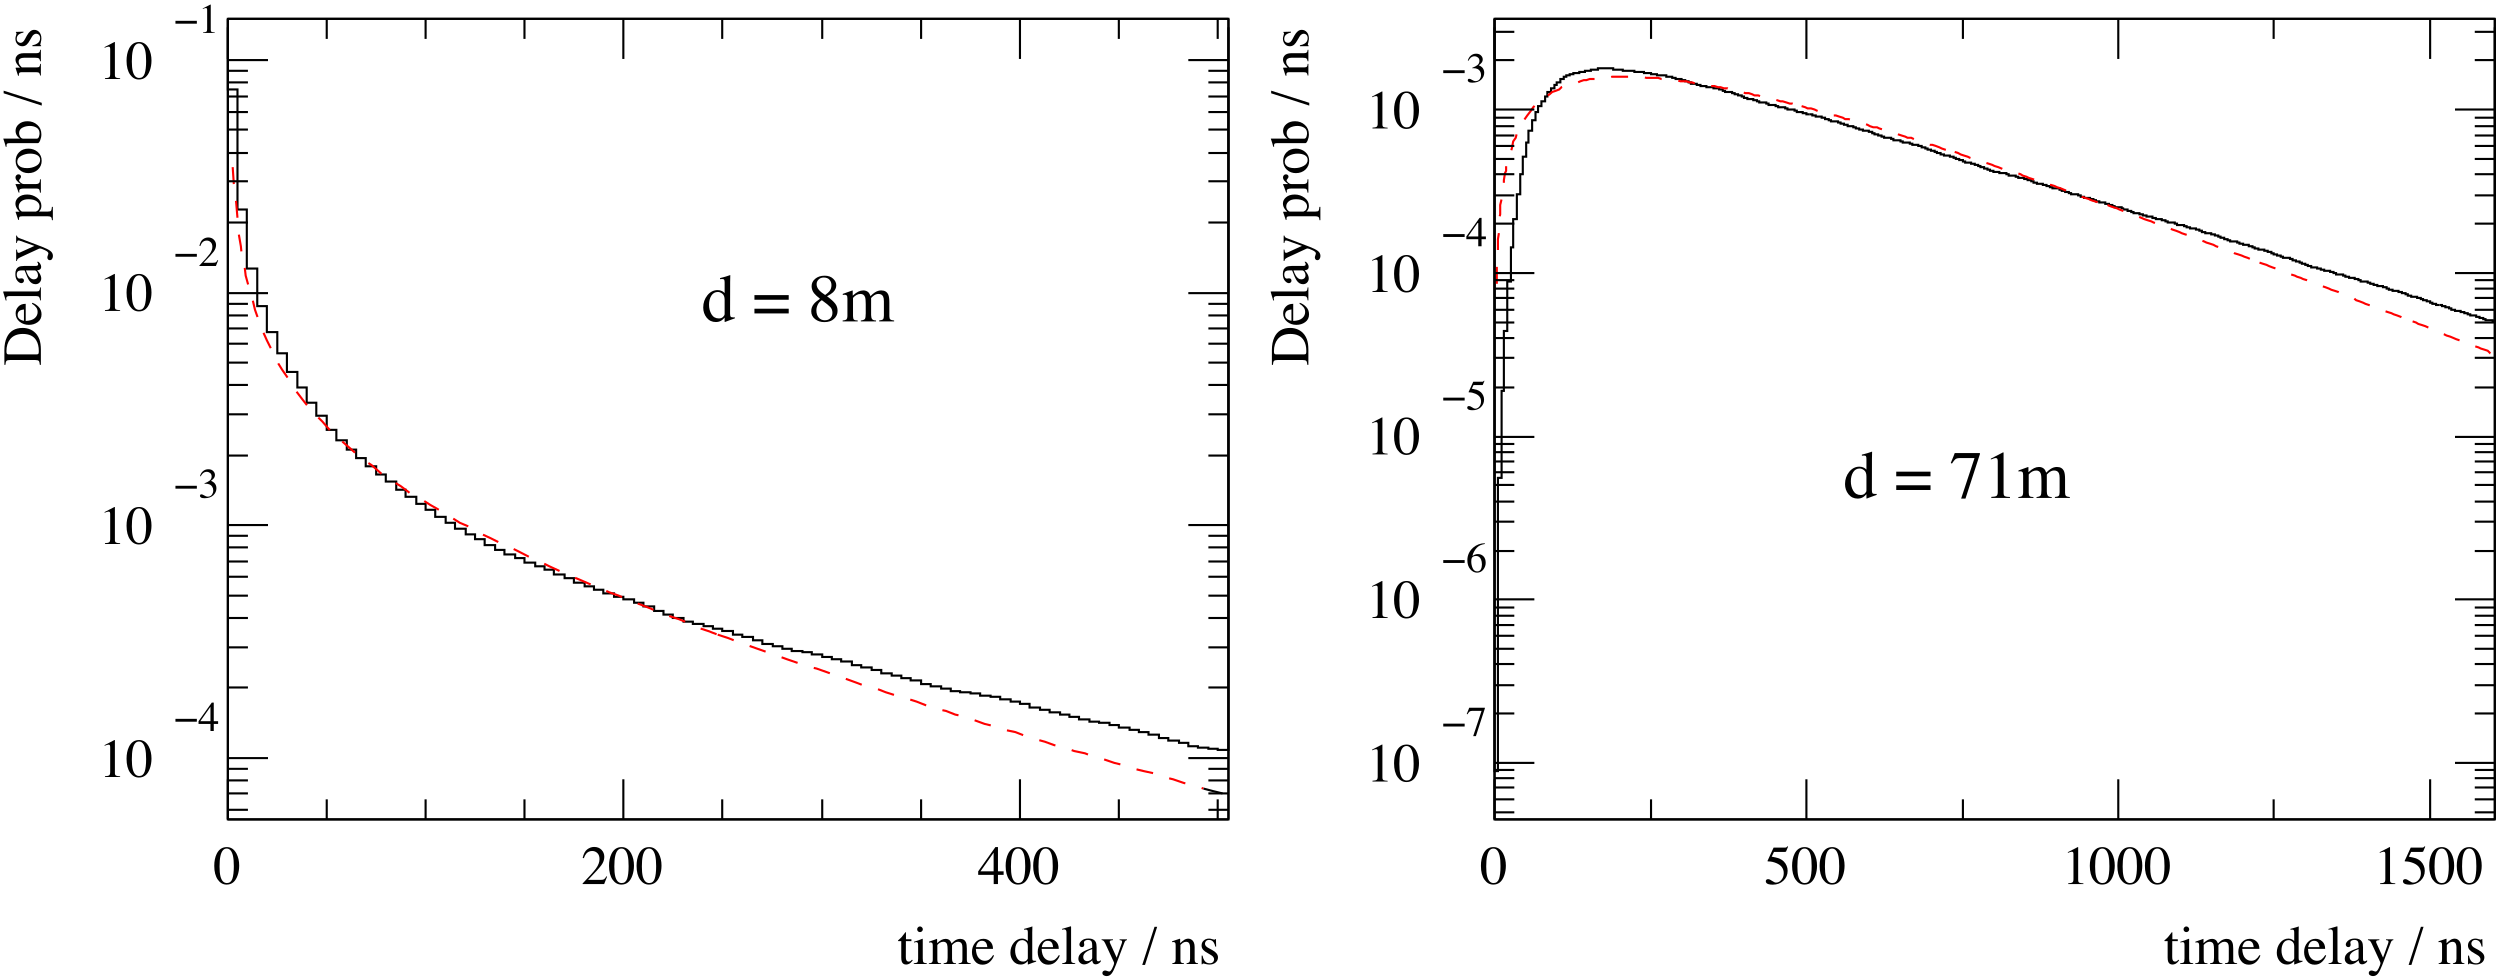 <?xml version="1.0" encoding="UTF-8"?>
<svg xmlns="http://www.w3.org/2000/svg" xmlns:xlink="http://www.w3.org/1999/xlink" width="531pt" height="208pt" viewBox="0 0 531 208" version="1.1">
<defs>
<g>
<symbol overflow="visible" id="glyph0-0">
<path style="stroke:none;" d="M 0.188 0 L 0.188 -7.75 L 8.172 -7.75 L 8.172 0 Z M 7.125 -1.047 L 7.125 -6.688 L 1.234 -6.688 L 1.234 -1.047 Z M 7.125 -1.047 "/>
</symbol>
<symbol overflow="visible" id="glyph0-1">
<path style="stroke:none;" d="M 2.984 -5.266 L 2.984 -4.859 L 1.812 -4.859 L 1.797 -1.562 C 1.797 -1.27 1.82 -1.051 1.875 -0.906 C 1.969 -0.645 2.145 -0.516 2.406 -0.516 C 2.551 -0.516 2.672 -0.547 2.766 -0.609 C 2.867 -0.672 2.984 -0.773 3.109 -0.922 L 3.266 -0.797 L 3.141 -0.625 C 2.941 -0.352 2.727 -0.16 2.5 -0.047 C 2.281 0.055 2.07 0.109 1.875 0.109 C 1.414 0.109 1.109 -0.086 0.953 -0.484 C 0.867 -0.703 0.828 -1.004 0.828 -1.391 L 0.828 -4.859 L 0.203 -4.859 C 0.18 -4.867 0.164 -4.879 0.156 -4.891 C 0.145 -4.898 0.141 -4.914 0.141 -4.938 C 0.141 -4.977 0.145 -5.008 0.156 -5.031 C 0.176 -5.051 0.234 -5.098 0.328 -5.172 C 0.586 -5.391 0.773 -5.566 0.891 -5.703 C 1.016 -5.836 1.289 -6.191 1.719 -6.766 C 1.77 -6.766 1.801 -6.758 1.812 -6.75 C 1.82 -6.75 1.828 -6.723 1.828 -6.672 L 1.828 -5.266 Z M 2.984 -5.266 "/>
</symbol>
<symbol overflow="visible" id="glyph0-2">
<path style="stroke:none;" d="M 0.953 -7.375 C 0.953 -7.539 1.008 -7.68 1.125 -7.797 C 1.238 -7.922 1.379 -7.984 1.547 -7.984 C 1.711 -7.984 1.852 -7.922 1.969 -7.797 C 2.094 -7.68 2.156 -7.539 2.156 -7.375 C 2.156 -7.207 2.094 -7.066 1.969 -6.953 C 1.852 -6.836 1.711 -6.781 1.547 -6.781 C 1.379 -6.781 1.238 -6.836 1.125 -6.953 C 1.008 -7.066 0.953 -7.207 0.953 -7.375 Z M 0.234 -0.156 C 0.641 -0.195 0.895 -0.266 1 -0.359 C 1.102 -0.461 1.156 -0.738 1.156 -1.188 L 1.156 -3.922 C 1.156 -4.16 1.141 -4.328 1.109 -4.422 C 1.047 -4.578 0.926 -4.656 0.75 -4.656 C 0.707 -4.656 0.664 -4.648 0.625 -4.641 C 0.582 -4.641 0.469 -4.613 0.281 -4.562 L 0.281 -4.734 L 0.531 -4.812 C 1.195 -5.031 1.66 -5.195 1.922 -5.312 C 2.023 -5.352 2.094 -5.375 2.125 -5.375 C 2.133 -5.352 2.141 -5.328 2.141 -5.297 L 2.141 -1.188 C 2.141 -0.75 2.191 -0.473 2.297 -0.359 C 2.398 -0.254 2.633 -0.188 3 -0.156 L 3 0 L 0.234 0 Z M 0.234 -0.156 "/>
</symbol>
<symbol overflow="visible" id="glyph0-3">
<path style="stroke:none;" d="M 0.188 -0.156 C 0.488 -0.176 0.688 -0.223 0.781 -0.297 C 0.938 -0.41 1.016 -0.629 1.016 -0.953 L 1.016 -3.922 C 1.016 -4.203 0.973 -4.383 0.891 -4.469 C 0.816 -4.551 0.695 -4.594 0.531 -4.594 C 0.445 -4.594 0.383 -4.586 0.344 -4.578 C 0.312 -4.578 0.27 -4.566 0.219 -4.547 L 0.219 -4.75 L 0.625 -4.891 C 0.77 -4.93 1.008 -5.016 1.344 -5.141 C 1.688 -5.273 1.867 -5.344 1.891 -5.344 C 1.91 -5.344 1.922 -5.332 1.922 -5.312 C 1.93 -5.301 1.938 -5.27 1.938 -5.219 L 1.938 -4.438 C 2.312 -4.781 2.633 -5.016 2.906 -5.141 C 3.176 -5.273 3.457 -5.344 3.75 -5.344 C 4.145 -5.344 4.457 -5.211 4.688 -4.953 C 4.812 -4.805 4.914 -4.609 5 -4.359 C 5.281 -4.641 5.523 -4.852 5.734 -5 C 6.098 -5.227 6.469 -5.344 6.844 -5.344 C 7.457 -5.344 7.863 -5.094 8.062 -4.594 C 8.188 -4.312 8.25 -3.867 8.25 -3.266 L 8.25 -0.891 C 8.25 -0.617 8.305 -0.43 8.422 -0.328 C 8.547 -0.234 8.766 -0.176 9.078 -0.156 L 9.078 0 L 6.5 0 L 6.5 -0.156 C 6.832 -0.188 7.051 -0.254 7.156 -0.359 C 7.258 -0.461 7.312 -0.672 7.312 -0.984 L 7.312 -3.453 C 7.312 -3.816 7.27 -4.086 7.188 -4.266 C 7.051 -4.578 6.773 -4.734 6.359 -4.734 C 6.109 -4.734 5.863 -4.648 5.625 -4.484 C 5.477 -4.391 5.305 -4.238 5.109 -4.031 L 5.109 -1.109 C 5.109 -0.797 5.16 -0.562 5.266 -0.406 C 5.367 -0.25 5.598 -0.164 5.953 -0.156 L 5.953 0 L 3.328 0 L 3.328 -0.156 C 3.691 -0.195 3.922 -0.281 4.016 -0.406 C 4.117 -0.539 4.172 -0.859 4.172 -1.359 L 4.172 -2.969 C 4.172 -3.551 4.133 -3.953 4.062 -4.172 C 3.938 -4.547 3.664 -4.734 3.25 -4.734 C 3.02 -4.734 2.789 -4.672 2.562 -4.547 C 2.344 -4.422 2.148 -4.254 1.984 -4.047 L 1.984 -0.922 C 1.984 -0.629 2.031 -0.426 2.125 -0.312 C 2.227 -0.207 2.445 -0.156 2.781 -0.156 L 2.781 0 L 0.188 0 Z M 0.188 -0.156 "/>
</symbol>
<symbol overflow="visible" id="glyph0-4">
<path style="stroke:none;" d="M 2.688 -5.359 C 3.219 -5.359 3.688 -5.172 4.094 -4.797 C 4.5 -4.43 4.703 -3.906 4.703 -3.219 L 1.062 -3.219 C 1.102 -2.332 1.305 -1.688 1.672 -1.281 C 2.035 -0.883 2.461 -0.688 2.953 -0.688 C 3.348 -0.688 3.68 -0.789 3.953 -1 C 4.234 -1.207 4.488 -1.504 4.719 -1.891 L 4.922 -1.828 C 4.766 -1.336 4.473 -0.883 4.047 -0.469 C 3.617 -0.062 3.094 0.141 2.469 0.141 C 1.758 0.141 1.207 -0.129 0.812 -0.672 C 0.426 -1.211 0.234 -1.836 0.234 -2.547 C 0.234 -3.305 0.457 -3.961 0.906 -4.516 C 1.363 -5.078 1.957 -5.359 2.688 -5.359 Z M 2.344 -4.938 C 1.914 -4.938 1.586 -4.742 1.359 -4.359 C 1.234 -4.16 1.145 -3.906 1.094 -3.594 L 3.5 -3.594 C 3.457 -3.969 3.383 -4.25 3.281 -4.438 C 3.094 -4.77 2.781 -4.938 2.344 -4.938 Z M 2.609 -5.359 Z M 2.609 -5.359 "/>
</symbol>
<symbol overflow="visible" id="glyph0-5">
<path style="stroke:none;" d=""/>
</symbol>
<symbol overflow="visible" id="glyph0-6">
<path style="stroke:none;" d="M 2.766 -5.406 C 3.047 -5.406 3.301 -5.344 3.531 -5.219 C 3.688 -5.133 3.836 -5.023 3.984 -4.891 L 3.984 -6.703 C 3.984 -6.93 3.957 -7.086 3.906 -7.172 C 3.852 -7.266 3.727 -7.312 3.531 -7.312 C 3.488 -7.312 3.445 -7.305 3.406 -7.297 C 3.375 -7.297 3.301 -7.289 3.188 -7.281 L 3.188 -7.469 L 3.656 -7.594 C 3.82 -7.633 3.988 -7.68 4.156 -7.734 C 4.332 -7.785 4.488 -7.832 4.625 -7.875 C 4.676 -7.895 4.773 -7.93 4.922 -7.984 L 4.953 -7.984 L 4.938 -7.375 C 4.938 -7.156 4.93 -6.93 4.922 -6.703 C 4.922 -6.473 4.922 -6.242 4.922 -6.016 L 4.922 -1.359 C 4.922 -1.109 4.945 -0.93 5 -0.828 C 5.062 -0.734 5.223 -0.688 5.484 -0.688 C 5.523 -0.688 5.566 -0.688 5.609 -0.688 C 5.66 -0.688 5.707 -0.691 5.75 -0.703 L 5.75 -0.516 C 5.719 -0.504 5.441 -0.41 4.922 -0.234 L 4.016 0.109 L 3.984 0.062 L 3.984 -0.641 C 3.766 -0.41 3.578 -0.25 3.422 -0.156 C 3.141 0.02 2.816 0.109 2.453 0.109 C 1.805 0.109 1.281 -0.141 0.875 -0.641 C 0.477 -1.141 0.281 -1.723 0.281 -2.391 C 0.281 -3.211 0.52 -3.922 1 -4.516 C 1.477 -5.109 2.066 -5.406 2.766 -5.406 Z M 2.984 -0.516 C 3.273 -0.516 3.516 -0.598 3.703 -0.766 C 3.891 -0.941 3.984 -1.109 3.984 -1.266 L 3.984 -3.719 C 3.984 -4.219 3.848 -4.566 3.578 -4.766 C 3.316 -4.973 3.062 -5.078 2.812 -5.078 C 2.32 -5.078 1.941 -4.863 1.672 -4.438 C 1.41 -4.008 1.281 -3.488 1.281 -2.875 C 1.281 -2.258 1.422 -1.711 1.703 -1.234 C 1.992 -0.754 2.422 -0.516 2.984 -0.516 Z M 2.984 -0.516 "/>
</symbol>
<symbol overflow="visible" id="glyph0-7">
<path style="stroke:none;" d="M 0.234 -0.156 C 0.586 -0.195 0.828 -0.27 0.953 -0.375 C 1.086 -0.477 1.156 -0.691 1.156 -1.016 L 1.156 -6.594 C 1.156 -6.844 1.129 -7.016 1.078 -7.109 C 1.004 -7.273 0.852 -7.359 0.625 -7.359 C 0.57 -7.359 0.516 -7.348 0.453 -7.328 C 0.391 -7.316 0.312 -7.301 0.219 -7.281 L 0.219 -7.469 C 0.727 -7.613 1.344 -7.797 2.062 -8.016 C 2.094 -8.016 2.109 -8.004 2.109 -7.984 C 2.117 -7.961 2.125 -7.914 2.125 -7.844 L 2.125 -0.984 C 2.125 -0.648 2.18 -0.438 2.297 -0.344 C 2.41 -0.25 2.645 -0.188 3 -0.156 L 3 0 L 0.234 0 Z M 0.234 -0.156 "/>
</symbol>
<symbol overflow="visible" id="glyph0-8">
<path style="stroke:none;" d="M 3.359 -3.172 C 2.922 -3.023 2.555 -2.863 2.266 -2.688 C 1.723 -2.344 1.453 -1.957 1.453 -1.531 C 1.453 -1.188 1.562 -0.93 1.781 -0.766 C 1.938 -0.66 2.102 -0.609 2.281 -0.609 C 2.531 -0.609 2.77 -0.676 3 -0.812 C 3.238 -0.957 3.359 -1.141 3.359 -1.359 Z M 0.422 -1.141 C 0.422 -1.691 0.695 -2.148 1.25 -2.516 C 1.602 -2.742 2.305 -3.055 3.359 -3.453 L 3.359 -3.938 C 3.359 -4.32 3.316 -4.594 3.234 -4.75 C 3.109 -5 2.844 -5.125 2.438 -5.125 C 2.238 -5.125 2.051 -5.078 1.875 -4.984 C 1.695 -4.879 1.609 -4.738 1.609 -4.562 C 1.609 -4.508 1.617 -4.43 1.641 -4.328 C 1.66 -4.223 1.672 -4.156 1.672 -4.125 C 1.672 -3.906 1.602 -3.754 1.469 -3.672 C 1.383 -3.617 1.285 -3.594 1.172 -3.594 C 1.004 -3.594 0.875 -3.648 0.781 -3.766 C 0.688 -3.879 0.641 -4.004 0.641 -4.141 C 0.641 -4.41 0.805 -4.691 1.141 -4.984 C 1.473 -5.273 1.957 -5.422 2.594 -5.422 C 3.332 -5.422 3.832 -5.18 4.094 -4.703 C 4.227 -4.43 4.297 -4.047 4.297 -3.547 L 4.297 -1.25 C 4.297 -1.031 4.312 -0.879 4.344 -0.797 C 4.395 -0.648 4.5 -0.578 4.656 -0.578 C 4.738 -0.578 4.805 -0.586 4.859 -0.609 C 4.922 -0.641 5.023 -0.707 5.172 -0.812 L 5.172 -0.516 C 5.047 -0.367 4.914 -0.25 4.781 -0.156 C 4.562 -0.008 4.344 0.062 4.125 0.062 C 3.863 0.062 3.676 -0.02 3.562 -0.188 C 3.445 -0.352 3.383 -0.551 3.375 -0.781 C 3.082 -0.531 2.832 -0.344 2.625 -0.219 C 2.281 -0.02 1.953 0.078 1.641 0.078 C 1.316 0.078 1.031 -0.035 0.781 -0.266 C 0.539 -0.492 0.422 -0.785 0.422 -1.141 Z M 2.609 -5.422 Z M 2.609 -5.422 "/>
</symbol>
<symbol overflow="visible" id="glyph0-9">
<path style="stroke:none;" d="M 0.156 -5.25 L 2.578 -5.25 L 2.578 -5.078 C 2.379 -5.066 2.238 -5.047 2.156 -5.016 C 1.977 -4.973 1.891 -4.879 1.891 -4.734 C 1.891 -4.68 1.895 -4.625 1.906 -4.562 C 1.926 -4.508 1.961 -4.426 2.016 -4.312 L 3.359 -1.359 L 4.422 -4.344 C 4.441 -4.375 4.461 -4.441 4.484 -4.547 C 4.504 -4.648 4.516 -4.723 4.516 -4.766 C 4.516 -4.867 4.477 -4.941 4.406 -4.984 C 4.344 -5.023 4.258 -5.051 4.156 -5.062 L 3.984 -5.078 L 3.984 -5.25 L 5.547 -5.25 L 5.547 -5.078 C 5.391 -5.055 5.27 -5 5.188 -4.906 C 5.113 -4.82 5.051 -4.703 5 -4.547 L 3.188 0.219 C 2.875 1.039 2.578 1.633 2.297 2 C 2.016 2.375 1.656 2.562 1.219 2.562 C 1 2.562 0.797 2.504 0.609 2.391 C 0.422 2.285 0.328 2.117 0.328 1.891 C 0.328 1.734 0.383 1.609 0.5 1.516 C 0.613 1.422 0.754 1.375 0.922 1.375 C 1.023 1.375 1.172 1.41 1.359 1.484 C 1.555 1.555 1.695 1.594 1.781 1.594 C 2 1.594 2.223 1.344 2.453 0.844 C 2.691 0.352 2.812 0.02 2.812 -0.156 C 2.812 -0.188 2.805 -0.223 2.797 -0.266 C 2.785 -0.316 2.773 -0.363 2.766 -0.406 L 0.938 -4.359 C 0.801 -4.641 0.688 -4.82 0.594 -4.906 C 0.5 -5 0.352 -5.062 0.156 -5.094 Z M 2.875 -5.359 Z M 2.875 -5.359 "/>
</symbol>
<symbol overflow="visible" id="glyph0-10">
<path style="stroke:none;" d="M 2.625 -7.906 L 3.188 -7.906 L 0.609 0.188 L 0.016 0.188 Z M 2.625 -7.906 "/>
</symbol>
<symbol overflow="visible" id="glyph0-11">
<path style="stroke:none;" d="M 0.219 -0.156 C 0.477 -0.195 0.66 -0.266 0.766 -0.359 C 0.879 -0.461 0.938 -0.691 0.938 -1.047 L 0.938 -3.938 C 0.938 -4.176 0.914 -4.348 0.875 -4.453 C 0.801 -4.598 0.648 -4.672 0.422 -4.672 C 0.391 -4.672 0.352 -4.664 0.312 -4.656 C 0.281 -4.656 0.238 -4.648 0.188 -4.641 L 0.188 -4.844 C 0.344 -4.895 0.711 -5.016 1.297 -5.203 L 1.828 -5.375 C 1.859 -5.375 1.875 -5.363 1.875 -5.344 C 1.883 -5.32 1.891 -5.297 1.891 -5.266 L 1.891 -4.422 C 2.242 -4.754 2.52 -4.984 2.719 -5.109 C 3.008 -5.297 3.316 -5.391 3.641 -5.391 C 3.898 -5.391 4.133 -5.312 4.344 -5.156 C 4.758 -4.863 4.969 -4.348 4.969 -3.609 L 4.969 -0.938 C 4.969 -0.664 5.02 -0.469 5.125 -0.344 C 5.238 -0.227 5.426 -0.164 5.688 -0.156 L 5.688 0 L 3.25 0 L 3.25 -0.156 C 3.52 -0.195 3.711 -0.273 3.828 -0.391 C 3.941 -0.504 4 -0.758 4 -1.156 L 4 -3.594 C 4 -3.914 3.938 -4.18 3.812 -4.391 C 3.688 -4.609 3.461 -4.719 3.141 -4.719 C 2.91 -4.719 2.68 -4.645 2.453 -4.5 C 2.316 -4.406 2.148 -4.258 1.953 -4.062 L 1.953 -0.859 C 1.953 -0.586 2.008 -0.406 2.125 -0.312 C 2.25 -0.219 2.441 -0.164 2.703 -0.156 L 2.703 0 L 0.219 0 Z M 2.938 -5.391 Z M 2.938 -5.391 "/>
</symbol>
<symbol overflow="visible" id="glyph0-12">
<path style="stroke:none;" d="M 0.609 -1.797 L 0.797 -1.797 C 0.879 -1.367 1 -1.035 1.156 -0.797 C 1.414 -0.367 1.801 -0.156 2.312 -0.156 C 2.602 -0.156 2.832 -0.234 3 -0.391 C 3.164 -0.555 3.25 -0.766 3.25 -1.016 C 3.25 -1.172 3.195 -1.32 3.094 -1.469 C 3 -1.625 2.832 -1.77 2.594 -1.906 L 1.953 -2.281 C 1.484 -2.531 1.141 -2.781 0.922 -3.031 C 0.703 -3.289 0.594 -3.594 0.594 -3.938 C 0.594 -4.363 0.742 -4.711 1.047 -4.984 C 1.359 -5.266 1.742 -5.406 2.203 -5.406 C 2.398 -5.406 2.617 -5.363 2.859 -5.281 C 3.109 -5.207 3.25 -5.172 3.281 -5.172 C 3.344 -5.172 3.391 -5.18 3.422 -5.203 C 3.453 -5.223 3.477 -5.254 3.5 -5.297 L 3.641 -5.297 L 3.688 -3.703 L 3.5 -3.703 C 3.426 -4.066 3.32 -4.352 3.188 -4.562 C 2.957 -4.938 2.617 -5.125 2.172 -5.125 C 1.898 -5.125 1.688 -5.039 1.531 -4.875 C 1.383 -4.719 1.312 -4.531 1.312 -4.312 C 1.312 -3.957 1.578 -3.645 2.109 -3.375 L 2.859 -2.969 C 3.672 -2.52 4.078 -2.004 4.078 -1.422 C 4.078 -0.973 3.906 -0.602 3.562 -0.312 C 3.227 -0.031 2.789 0.109 2.25 0.109 C 2.02 0.109 1.758 0.07 1.469 0 C 1.176 -0.082 1.004 -0.125 0.953 -0.125 C 0.91 -0.125 0.867 -0.102 0.828 -0.062 C 0.797 -0.031 0.77 0.004 0.75 0.047 L 0.609 0.047 Z M 2.281 -5.406 Z M 2.281 -5.406 "/>
</symbol>
<symbol overflow="visible" id="glyph0-13">
<path style="stroke:none;" d="M 3.469 -7.859 C 3.477 -7.836 3.484 -7.82 3.484 -7.812 C 3.484 -7.801 3.484 -7.781 3.484 -7.75 L 3.484 -0.859 C 3.484 -0.566 3.562 -0.379 3.719 -0.297 C 3.875 -0.223 4.164 -0.176 4.594 -0.156 L 4.594 0 L 1.375 0 L 1.375 -0.172 C 1.832 -0.191 2.129 -0.254 2.266 -0.359 C 2.41 -0.461 2.484 -0.688 2.484 -1.031 L 2.484 -6.312 C 2.484 -6.5 2.461 -6.641 2.422 -6.734 C 2.379 -6.828 2.281 -6.875 2.125 -6.875 C 2.031 -6.875 1.898 -6.848 1.734 -6.797 C 1.578 -6.742 1.43 -6.688 1.297 -6.625 L 1.297 -6.781 L 3.391 -7.859 Z M 3.469 -7.859 "/>
</symbol>
<symbol overflow="visible" id="glyph0-14">
<path style="stroke:none;" d="M 2.797 -0.219 C 3.359 -0.219 3.742 -0.52 3.953 -1.125 C 4.16 -1.738 4.266 -2.629 4.266 -3.797 C 4.266 -4.723 4.203 -5.461 4.078 -6.016 C 3.836 -7.035 3.395 -7.547 2.75 -7.547 C 2.102 -7.547 1.66 -7.02 1.422 -5.969 C 1.297 -5.406 1.234 -4.66 1.234 -3.734 C 1.234 -2.867 1.297 -2.176 1.422 -1.656 C 1.672 -0.695 2.129 -0.219 2.797 -0.219 Z M 2.781 -7.859 C 3.656 -7.859 4.336 -7.398 4.828 -6.484 C 5.211 -5.742 5.406 -4.891 5.406 -3.922 C 5.406 -3.16 5.285 -2.445 5.047 -1.781 C 4.598 -0.52 3.828 0.109 2.734 0.109 C 1.984 0.109 1.363 -0.234 0.875 -0.922 C 0.363 -1.641 0.109 -2.625 0.109 -3.875 C 0.109 -4.863 0.281 -5.711 0.625 -6.422 C 1.094 -7.379 1.812 -7.859 2.781 -7.859 Z M 2.781 -7.859 "/>
</symbol>
<symbol overflow="visible" id="glyph0-15">
<path style="stroke:none;" d="M 0.344 -0.125 C 1.738 -1.57 2.688 -2.633 3.188 -3.312 C 3.688 -4 3.938 -4.66 3.938 -5.297 C 3.938 -5.867 3.781 -6.301 3.469 -6.594 C 3.164 -6.883 2.805 -7.031 2.391 -7.031 C 1.867 -7.031 1.445 -6.844 1.125 -6.469 C 0.938 -6.258 0.766 -5.938 0.609 -5.5 L 0.359 -5.547 C 0.547 -6.422 0.867 -7.031 1.328 -7.375 C 1.785 -7.719 2.273 -7.891 2.797 -7.891 C 3.441 -7.891 3.961 -7.688 4.359 -7.281 C 4.754 -6.875 4.953 -6.375 4.953 -5.781 C 4.953 -5.156 4.734 -4.551 4.297 -3.969 C 3.867 -3.395 2.938 -2.367 1.5 -0.891 L 4.125 -0.891 C 4.488 -0.891 4.742 -0.93 4.891 -1.016 C 5.047 -1.109 5.219 -1.32 5.406 -1.656 L 5.547 -1.594 L 4.922 0 L 0.344 0 Z M 0.344 -0.125 "/>
</symbol>
<symbol overflow="visible" id="glyph0-16">
<path style="stroke:none;" d="M 3.406 -6.672 L 0.609 -2.703 L 3.406 -2.703 Z M 3.781 -7.859 L 4.328 -7.859 L 4.328 -2.703 L 5.531 -2.703 L 5.531 -1.953 L 4.328 -1.953 L 4.328 0 L 3.422 0 L 3.422 -1.953 L 0.125 -1.953 L 0.125 -2.703 Z M 3.781 -7.859 "/>
</symbol>
<symbol overflow="visible" id="glyph0-17">
<path style="stroke:none;" d="M 0.875 -1.047 C 1.094 -1.047 1.375 -0.922 1.719 -0.672 C 2.07 -0.43 2.348 -0.312 2.547 -0.312 C 2.984 -0.312 3.363 -0.504 3.688 -0.891 C 4.02 -1.273 4.188 -1.75 4.188 -2.312 C 4.188 -3.301 3.66 -4.016 2.609 -4.453 C 2.023 -4.691 1.484 -4.812 0.984 -4.812 C 0.891 -4.812 0.832 -4.812 0.812 -4.812 C 0.789 -4.82 0.77 -4.844 0.75 -4.875 C 0.75 -4.906 0.75 -4.93 0.75 -4.953 C 0.758 -4.973 0.77 -4.992 0.781 -5.016 L 2.031 -7.75 L 4.484 -7.75 C 4.598 -7.75 4.688 -7.77 4.75 -7.812 C 4.82 -7.852 4.91 -7.93 5.016 -8.047 L 5.109 -7.953 L 4.672 -6.906 C 4.648 -6.875 4.602 -6.852 4.531 -6.844 C 4.469 -6.832 4.395 -6.828 4.312 -6.828 L 2.109 -6.828 L 1.625 -5.828 C 2.25 -5.711 2.707 -5.609 3 -5.516 C 3.469 -5.359 3.863 -5.125 4.188 -4.812 C 4.457 -4.539 4.66 -4.234 4.797 -3.891 C 4.941 -3.555 5.016 -3.203 5.016 -2.828 C 5.016 -1.984 4.711 -1.281 4.109 -0.719 C 3.516 -0.156 2.758 0.125 1.844 0.125 C 1.469 0.125 1.164 0.086 0.938 0.016 C 0.562 -0.098 0.375 -0.305 0.375 -0.609 C 0.375 -0.723 0.41 -0.82 0.484 -0.906 C 0.566 -1 0.695 -1.047 0.875 -1.047 Z M 0.875 -1.047 "/>
</symbol>
<symbol overflow="visible" id="glyph1-0">
<path style="stroke:none;" d="M 0.234 0 L 0.234 -9.531 L 10.062 -9.531 L 10.062 0 Z M 8.766 -1.297 L 8.766 -8.234 L 1.531 -8.234 L 1.531 -1.297 Z M 8.766 -1.297 "/>
</symbol>
<symbol overflow="visible" id="glyph1-1">
<path style="stroke:none;" d="M 3.406 -6.641 C 3.75 -6.641 4.066 -6.566 4.359 -6.422 C 4.547 -6.328 4.723 -6.191 4.891 -6.016 L 4.891 -8.25 C 4.891 -8.539 4.859 -8.738 4.797 -8.844 C 4.734 -8.945 4.582 -9 4.344 -9 C 4.289 -9 4.242 -8.992 4.203 -8.984 C 4.16 -8.984 4.066 -8.977 3.922 -8.969 L 3.922 -9.203 L 4.5 -9.344 C 4.707 -9.406 4.914 -9.461 5.125 -9.516 C 5.332 -9.578 5.52 -9.641 5.688 -9.703 C 5.758 -9.723 5.883 -9.766 6.062 -9.828 L 6.094 -9.812 L 6.078 -9.078 C 6.078 -8.816 6.07 -8.539 6.062 -8.25 C 6.062 -7.969 6.062 -7.691 6.062 -7.422 L 6.047 -1.672 C 6.047 -1.359 6.082 -1.141 6.156 -1.016 C 6.238 -0.898 6.441 -0.844 6.766 -0.844 C 6.816 -0.844 6.863 -0.844 6.906 -0.844 C 6.957 -0.844 7.008 -0.848 7.062 -0.859 L 7.062 -0.641 C 7.039 -0.629 6.703 -0.508 6.047 -0.281 L 4.938 0.141 L 4.891 0.078 L 4.891 -0.797 C 4.629 -0.504 4.406 -0.301 4.219 -0.188 C 3.875 0.031 3.477 0.141 3.031 0.141 C 2.227 0.141 1.578 -0.164 1.078 -0.781 C 0.586 -1.406 0.344 -2.125 0.344 -2.938 C 0.344 -3.945 0.641 -4.816 1.234 -5.547 C 1.828 -6.273 2.551 -6.641 3.406 -6.641 Z M 3.672 -0.625 C 4.035 -0.625 4.328 -0.727 4.547 -0.938 C 4.773 -1.156 4.891 -1.363 4.891 -1.562 L 4.891 -4.578 C 4.891 -5.191 4.727 -5.625 4.406 -5.875 C 4.082 -6.125 3.766 -6.25 3.453 -6.25 C 2.859 -6.25 2.395 -5.984 2.062 -5.453 C 1.738 -4.93 1.578 -4.289 1.578 -3.531 C 1.578 -2.781 1.75 -2.109 2.094 -1.516 C 2.445 -0.922 2.973 -0.625 3.672 -0.625 Z M 3.672 -0.625 "/>
</symbol>
<symbol overflow="visible" id="glyph1-2">
<path style="stroke:none;" d=""/>
</symbol>
<symbol overflow="visible" id="glyph1-3">
<path style="stroke:none;" d="M 7.703 -2.688 L 7.703 -1.688 L 0.422 -1.688 L 0.422 -2.688 Z M 7.703 -5.578 L 7.703 -4.594 L 0.422 -4.594 L 0.422 -5.578 Z M 7.703 -5.578 "/>
</symbol>
<symbol overflow="visible" id="glyph1-4">
<path style="stroke:none;" d="M 3.625 -0.234 C 4.164 -0.234 4.57 -0.383 4.844 -0.688 C 5.125 -0.988 5.266 -1.363 5.266 -1.812 C 5.266 -2.32 5.113 -2.734 4.812 -3.047 C 4.52 -3.367 3.922 -3.852 3.016 -4.5 C 2.609 -4.238 2.312 -3.906 2.125 -3.5 C 1.945 -3.102 1.859 -2.719 1.859 -2.344 C 1.859 -1.695 2.023 -1.18 2.359 -0.797 C 2.691 -0.422 3.113 -0.234 3.625 -0.234 Z M 3.719 -5.609 C 4.156 -5.922 4.457 -6.18 4.625 -6.391 C 4.914 -6.754 5.062 -7.191 5.062 -7.703 C 5.062 -8.148 4.922 -8.531 4.641 -8.844 C 4.367 -9.156 3.957 -9.312 3.406 -9.312 C 2.969 -9.312 2.609 -9.172 2.328 -8.891 C 2.047 -8.617 1.906 -8.289 1.906 -7.906 C 1.906 -7.469 2.07 -7.055 2.406 -6.672 C 2.738 -6.297 3.176 -5.941 3.719 -5.609 Z M 2.625 -4.797 C 2.008 -5.297 1.586 -5.691 1.359 -5.984 C 1.016 -6.43 0.844 -6.93 0.844 -7.484 C 0.844 -8.098 1.098 -8.617 1.609 -9.047 C 2.129 -9.484 2.797 -9.703 3.609 -9.703 C 4.367 -9.703 4.969 -9.492 5.406 -9.078 C 5.852 -8.672 6.078 -8.203 6.078 -7.672 C 6.078 -7.117 5.852 -6.625 5.406 -6.188 C 5.145 -5.938 4.719 -5.648 4.125 -5.328 C 4.926 -4.742 5.5 -4.227 5.844 -3.781 C 6.188 -3.344 6.359 -2.828 6.359 -2.234 C 6.359 -1.555 6.102 -0.988 5.594 -0.531 C 5.082 -0.07 4.398 0.156 3.547 0.156 C 2.785 0.156 2.129 -0.055 1.578 -0.484 C 1.035 -0.91 0.766 -1.469 0.766 -2.156 C 0.766 -2.75 0.957 -3.273 1.344 -3.734 C 1.582 -4.023 2.008 -4.379 2.625 -4.797 Z M 2.625 -4.797 "/>
</symbol>
<symbol overflow="visible" id="glyph1-5">
<path style="stroke:none;" d="M 0.234 -0.188 C 0.598 -0.219 0.844 -0.273 0.969 -0.359 C 1.156 -0.492 1.25 -0.77 1.25 -1.188 L 1.25 -4.812 C 1.25 -5.164 1.203 -5.395 1.109 -5.5 C 1.016 -5.602 0.863 -5.656 0.656 -5.656 C 0.551 -5.656 0.473 -5.648 0.422 -5.641 C 0.379 -5.641 0.328 -5.625 0.266 -5.594 L 0.266 -5.844 L 0.766 -6.016 C 0.953 -6.078 1.254 -6.188 1.672 -6.344 C 2.086 -6.5 2.305 -6.578 2.328 -6.578 C 2.348 -6.578 2.359 -6.566 2.359 -6.547 C 2.367 -6.523 2.375 -6.484 2.375 -6.422 L 2.375 -5.469 C 2.844 -5.883 3.242 -6.172 3.578 -6.328 C 3.922 -6.492 4.27 -6.578 4.625 -6.578 C 5.102 -6.578 5.488 -6.414 5.781 -6.094 C 5.926 -5.914 6.047 -5.672 6.141 -5.359 C 6.492 -5.711 6.801 -5.973 7.062 -6.141 C 7.5 -6.43 7.953 -6.578 8.422 -6.578 C 9.172 -6.578 9.676 -6.27 9.938 -5.656 C 10.082 -5.312 10.156 -4.766 10.156 -4.016 L 10.156 -1.094 C 10.156 -0.758 10.227 -0.531 10.375 -0.406 C 10.52 -0.289 10.785 -0.219 11.172 -0.188 L 11.172 0 L 8 0 L 8 -0.203 C 8.406 -0.234 8.672 -0.312 8.797 -0.438 C 8.93 -0.57 9 -0.832 9 -1.219 L 9 -4.25 C 9 -4.707 8.945 -5.039 8.844 -5.25 C 8.676 -5.633 8.336 -5.828 7.828 -5.828 C 7.523 -5.828 7.223 -5.727 6.922 -5.531 C 6.742 -5.414 6.531 -5.227 6.281 -4.969 L 6.281 -1.359 C 6.281 -0.984 6.348 -0.695 6.484 -0.5 C 6.617 -0.301 6.898 -0.195 7.328 -0.188 L 7.328 0 L 4.094 0 L 4.094 -0.188 C 4.539 -0.238 4.828 -0.344 4.953 -0.5 C 5.078 -0.664 5.141 -1.062 5.141 -1.688 L 5.141 -3.656 C 5.141 -4.375 5.094 -4.867 5 -5.141 C 4.844 -5.598 4.516 -5.828 4.016 -5.828 C 3.723 -5.828 3.438 -5.75 3.156 -5.594 C 2.883 -5.438 2.645 -5.234 2.438 -4.984 L 2.438 -1.125 C 2.438 -0.77 2.5 -0.523 2.625 -0.391 C 2.75 -0.254 3.02 -0.188 3.438 -0.188 L 3.438 0 L 0.234 0 Z M 0.234 -0.188 "/>
</symbol>
<symbol overflow="visible" id="glyph1-6">
<path style="stroke:none;" d="M 6.469 -9.531 L 6.469 -9.297 L 3.406 0.141 L 2.484 0.141 L 5.328 -8.469 L 2.266 -8.469 C 1.805 -8.469 1.477 -8.391 1.281 -8.234 C 1.082 -8.086 0.832 -7.773 0.531 -7.297 L 0.281 -7.422 C 0.582 -8.172 0.77 -8.629 0.844 -8.797 C 0.914 -8.973 1.008 -9.219 1.125 -9.531 Z M 6.469 -9.531 "/>
</symbol>
<symbol overflow="visible" id="glyph1-7">
<path style="stroke:none;" d="M 4.266 -9.672 C 4.285 -9.641 4.297 -9.617 4.297 -9.609 C 4.297 -9.598 4.297 -9.57 4.297 -9.531 L 4.297 -1.062 C 4.297 -0.695 4.391 -0.461 4.578 -0.359 C 4.773 -0.266 5.133 -0.211 5.656 -0.203 L 5.656 0 L 1.688 0 L 1.688 -0.219 C 2.258 -0.238 2.629 -0.312 2.797 -0.438 C 2.973 -0.57 3.062 -0.848 3.062 -1.266 L 3.062 -7.781 C 3.062 -8.008 3.031 -8.18 2.969 -8.297 C 2.914 -8.41 2.797 -8.469 2.609 -8.469 C 2.492 -8.469 2.336 -8.43 2.141 -8.359 C 1.941 -8.297 1.758 -8.227 1.594 -8.156 L 1.594 -8.344 L 4.172 -9.672 Z M 4.266 -9.672 "/>
</symbol>
<symbol overflow="visible" id="glyph2-0">
<path style="stroke:none;" d="M 0 -0.188 L -7.75 -0.188 L -7.75 -8.172 L 0 -8.172 Z M -1.047 -7.125 L -6.688 -7.125 L -6.688 -1.234 L -1.047 -1.234 Z M -1.047 -7.125 "/>
</symbol>
<symbol overflow="visible" id="glyph2-1">
<path style="stroke:none;" d="M -0.906 -2.406 C -0.707 -2.406 -0.578 -2.453 -0.516 -2.547 C -0.461 -2.641 -0.438 -2.832 -0.438 -3.125 C -0.438 -4.039 -0.617 -4.797 -0.984 -5.391 C -1.535 -6.297 -2.484 -6.75 -3.828 -6.75 C -5.023 -6.75 -5.926 -6.375 -6.531 -5.625 C -7.051 -4.977 -7.312 -4.129 -7.312 -3.078 C -7.312 -2.816 -7.281 -2.641 -7.219 -2.547 C -7.164 -2.453 -7.047 -2.406 -6.859 -2.406 Z M -0.219 -0.188 C -0.258 -0.613 -0.332 -0.891 -0.438 -1.016 C -0.551 -1.148 -0.828 -1.219 -1.266 -1.219 L -6.469 -1.219 C -6.895 -1.219 -7.172 -1.156 -7.297 -1.031 C -7.422 -0.906 -7.5 -0.625 -7.531 -0.188 L -7.75 -0.188 L -7.75 -3.344 C -7.75 -4.406 -7.57 -5.305 -7.219 -6.047 C -6.594 -7.367 -5.469 -8.031 -3.844 -8.031 C -3.258 -8.031 -2.703 -7.91 -2.172 -7.672 C -1.648 -7.43 -1.207 -7.07 -0.844 -6.594 C -0.625 -6.289 -0.453 -5.973 -0.328 -5.641 C -0.109 -5.047 0 -4.312 0 -3.438 L 0 -0.188 Z M -0.219 -0.188 "/>
</symbol>
<symbol overflow="visible" id="glyph2-2">
<path style="stroke:none;" d="M -5.359 -2.688 C -5.359 -3.219 -5.172 -3.688 -4.797 -4.094 C -4.43 -4.5 -3.906 -4.703 -3.219 -4.703 L -3.219 -1.062 C -2.332 -1.102 -1.688 -1.305 -1.281 -1.672 C -0.883 -2.035 -0.688 -2.461 -0.688 -2.953 C -0.688 -3.348 -0.789 -3.68 -1 -3.953 C -1.207 -4.234 -1.504 -4.488 -1.891 -4.719 L -1.828 -4.922 C -1.336 -4.766 -0.883 -4.473 -0.469 -4.047 C -0.062 -3.617 0.141 -3.094 0.141 -2.469 C 0.141 -1.758 -0.129 -1.207 -0.672 -0.812 C -1.211 -0.426 -1.836 -0.234 -2.547 -0.234 C -3.305 -0.234 -3.961 -0.457 -4.516 -0.906 C -5.078 -1.363 -5.359 -1.957 -5.359 -2.688 Z M -4.938 -2.344 C -4.938 -1.914 -4.742 -1.586 -4.359 -1.359 C -4.16 -1.234 -3.906 -1.145 -3.594 -1.094 L -3.594 -3.5 C -3.969 -3.457 -4.25 -3.383 -4.438 -3.281 C -4.77 -3.094 -4.938 -2.781 -4.938 -2.344 Z M -5.359 -2.609 Z M -5.359 -2.609 "/>
</symbol>
<symbol overflow="visible" id="glyph2-3">
<path style="stroke:none;" d="M -0.156 -0.234 C -0.195 -0.586 -0.27 -0.828 -0.375 -0.953 C -0.477 -1.086 -0.691 -1.156 -1.016 -1.156 L -6.594 -1.156 C -6.844 -1.156 -7.016 -1.129 -7.109 -1.078 C -7.273 -1.004 -7.359 -0.852 -7.359 -0.625 C -7.359 -0.57 -7.348 -0.516 -7.328 -0.453 C -7.316 -0.391 -7.301 -0.312 -7.281 -0.219 L -7.469 -0.219 C -7.613 -0.727 -7.797 -1.344 -8.016 -2.062 C -8.016 -2.094 -8.004 -2.109 -7.984 -2.109 C -7.961 -2.117 -7.914 -2.125 -7.844 -2.125 L -0.984 -2.125 C -0.648 -2.125 -0.438 -2.18 -0.344 -2.297 C -0.25 -2.41 -0.188 -2.645 -0.156 -3 L 0 -3 L 0 -0.234 Z M -0.156 -0.234 "/>
</symbol>
<symbol overflow="visible" id="glyph2-4">
<path style="stroke:none;" d="M -3.172 -3.359 C -3.023 -2.922 -2.863 -2.555 -2.688 -2.266 C -2.344 -1.723 -1.957 -1.453 -1.531 -1.453 C -1.188 -1.453 -0.93 -1.562 -0.766 -1.781 C -0.66 -1.938 -0.609 -2.102 -0.609 -2.281 C -0.609 -2.531 -0.676 -2.77 -0.812 -3 C -0.957 -3.238 -1.141 -3.359 -1.359 -3.359 Z M -1.141 -0.422 C -1.691 -0.422 -2.148 -0.695 -2.516 -1.25 C -2.742 -1.602 -3.055 -2.305 -3.453 -3.359 L -3.938 -3.359 C -4.32 -3.359 -4.594 -3.316 -4.75 -3.234 C -5 -3.109 -5.125 -2.844 -5.125 -2.438 C -5.125 -2.238 -5.078 -2.051 -4.984 -1.875 C -4.879 -1.695 -4.738 -1.609 -4.562 -1.609 C -4.508 -1.609 -4.43 -1.617 -4.328 -1.641 C -4.223 -1.66 -4.156 -1.672 -4.125 -1.672 C -3.906 -1.672 -3.754 -1.602 -3.672 -1.469 C -3.617 -1.383 -3.594 -1.285 -3.594 -1.172 C -3.594 -1.004 -3.648 -0.875 -3.766 -0.781 C -3.879 -0.688 -4.004 -0.641 -4.141 -0.641 C -4.41 -0.641 -4.691 -0.805 -4.984 -1.141 C -5.273 -1.473 -5.422 -1.957 -5.422 -2.594 C -5.422 -3.332 -5.18 -3.832 -4.703 -4.094 C -4.43 -4.227 -4.047 -4.297 -3.547 -4.297 L -1.25 -4.297 C -1.031 -4.297 -0.879 -4.312 -0.797 -4.344 C -0.648 -4.395 -0.578 -4.5 -0.578 -4.656 C -0.578 -4.738 -0.586 -4.805 -0.609 -4.859 C -0.641 -4.922 -0.707 -5.023 -0.812 -5.172 L -0.516 -5.172 C -0.367 -5.047 -0.25 -4.914 -0.156 -4.781 C -0.008 -4.562 0.062 -4.344 0.062 -4.125 C 0.062 -3.863 -0.02 -3.676 -0.188 -3.562 C -0.352 -3.445 -0.551 -3.383 -0.781 -3.375 C -0.531 -3.082 -0.344 -2.832 -0.219 -2.625 C -0.02 -2.281 0.078 -1.953 0.078 -1.641 C 0.078 -1.316 -0.035 -1.031 -0.266 -0.781 C -0.492 -0.539 -0.785 -0.422 -1.141 -0.422 Z M -5.422 -2.609 Z M -5.422 -2.609 "/>
</symbol>
<symbol overflow="visible" id="glyph2-5">
<path style="stroke:none;" d="M -5.25 -0.156 L -5.25 -2.578 L -5.078 -2.578 C -5.066 -2.379 -5.047 -2.238 -5.016 -2.156 C -4.973 -1.977 -4.879 -1.891 -4.734 -1.891 C -4.68 -1.891 -4.625 -1.895 -4.562 -1.906 C -4.508 -1.926 -4.426 -1.961 -4.312 -2.016 L -1.359 -3.359 L -4.344 -4.422 C -4.375 -4.441 -4.441 -4.461 -4.547 -4.484 C -4.648 -4.504 -4.723 -4.516 -4.766 -4.516 C -4.867 -4.516 -4.941 -4.477 -4.984 -4.406 C -5.023 -4.344 -5.051 -4.258 -5.062 -4.156 L -5.078 -3.984 L -5.25 -3.984 L -5.25 -5.547 L -5.078 -5.547 C -5.055 -5.391 -5 -5.27 -4.906 -5.188 C -4.82 -5.113 -4.703 -5.051 -4.547 -5 L 0.219 -3.188 C 1.039 -2.875 1.633 -2.578 2 -2.297 C 2.375 -2.016 2.562 -1.656 2.562 -1.219 C 2.562 -1 2.504 -0.797 2.391 -0.609 C 2.285 -0.422 2.117 -0.328 1.891 -0.328 C 1.734 -0.328 1.609 -0.383 1.516 -0.5 C 1.422 -0.613 1.375 -0.754 1.375 -0.922 C 1.375 -1.023 1.41 -1.172 1.484 -1.359 C 1.555 -1.555 1.594 -1.695 1.594 -1.781 C 1.594 -2 1.344 -2.223 0.844 -2.453 C 0.352 -2.691 0.02 -2.812 -0.156 -2.812 C -0.188 -2.812 -0.223 -2.805 -0.266 -2.797 C -0.316 -2.785 -0.363 -2.773 -0.406 -2.766 L -4.359 -0.938 C -4.641 -0.801 -4.82 -0.688 -4.906 -0.594 C -5 -0.5 -5.062 -0.352 -5.094 -0.156 Z M -5.359 -2.875 Z M -5.359 -2.875 "/>
</symbol>
<symbol overflow="visible" id="glyph2-6">
<path style="stroke:none;" d=""/>
</symbol>
<symbol overflow="visible" id="glyph2-7">
<path style="stroke:none;" d="M -1.047 -1.875 C -0.785 -1.969 -0.594 -2.113 -0.469 -2.312 C -0.344 -2.508 -0.281 -2.738 -0.281 -3 C -0.281 -3.414 -0.484 -3.77 -0.891 -4.062 C -1.305 -4.352 -1.879 -4.5 -2.609 -4.5 C -3.305 -4.5 -3.828 -4.348 -4.172 -4.047 C -4.523 -3.742 -4.703 -3.391 -4.703 -2.984 C -4.703 -2.703 -4.613 -2.445 -4.438 -2.219 C -4.258 -1.988 -4.086 -1.875 -3.922 -1.875 Z M 2.359 -0.047 C 2.336 -0.41 2.258 -0.641 2.125 -0.734 C 2 -0.828 1.797 -0.875 1.516 -0.875 L -3.969 -0.875 C -4.258 -0.875 -4.441 -0.836 -4.516 -0.766 C -4.598 -0.703 -4.641 -0.57 -4.641 -0.375 C -4.641 -0.332 -4.641 -0.289 -4.641 -0.25 C -4.641 -0.219 -4.633 -0.172 -4.625 -0.109 L -4.812 -0.109 L -4.984 -0.641 C -4.984 -0.66 -5.113 -1.047 -5.375 -1.797 C -5.375 -1.816 -5.363 -1.828 -5.344 -1.828 C -5.332 -1.836 -5.316 -1.844 -5.297 -1.844 L -4.516 -1.844 C -4.766 -2.102 -4.953 -2.328 -5.078 -2.516 C -5.297 -2.859 -5.406 -3.211 -5.406 -3.578 C -5.406 -4.098 -5.18 -4.547 -4.734 -4.922 C -4.285 -5.305 -3.672 -5.5 -2.891 -5.5 C -2.129 -5.5 -1.438 -5.27 -0.812 -4.812 C -0.195 -4.352 0.109 -3.781 0.109 -3.094 C 0.109 -2.883 0.082 -2.703 0.031 -2.547 C -0.039 -2.297 -0.188 -2.07 -0.406 -1.875 L 1.469 -1.875 C 1.852 -1.875 2.086 -1.938 2.172 -2.062 C 2.254 -2.188 2.312 -2.457 2.344 -2.875 L 2.547 -2.875 L 2.547 -0.047 Z M 2.359 -0.047 "/>
</symbol>
<symbol overflow="visible" id="glyph2-8">
<path style="stroke:none;" d="M -0.188 -0.047 C -0.219 -0.398 -0.281 -0.633 -0.375 -0.75 C -0.469 -0.863 -0.664 -0.922 -0.969 -0.922 L -3.547 -0.922 C -3.922 -0.922 -4.188 -0.883 -4.344 -0.812 C -4.508 -0.738 -4.594 -0.609 -4.594 -0.422 C -4.594 -0.391 -4.586 -0.344 -4.578 -0.281 C -4.578 -0.219 -4.566 -0.148 -4.547 -0.078 L -4.734 -0.078 C -4.805 -0.297 -4.883 -0.52 -4.969 -0.75 C -5.051 -0.977 -5.109 -1.133 -5.141 -1.219 C -5.211 -1.414 -5.297 -1.613 -5.391 -1.812 C -5.391 -1.832 -5.379 -1.848 -5.359 -1.859 C -5.336 -1.867 -5.297 -1.875 -5.234 -1.875 L -4.297 -1.875 C -4.641 -2.113 -4.906 -2.348 -5.094 -2.578 C -5.289 -2.805 -5.391 -3.039 -5.391 -3.281 C -5.391 -3.477 -5.328 -3.633 -5.203 -3.75 C -5.086 -3.875 -4.941 -3.938 -4.766 -3.938 C -4.609 -3.938 -4.477 -3.891 -4.375 -3.797 C -4.27 -3.703 -4.219 -3.586 -4.219 -3.453 C -4.219 -3.305 -4.285 -3.156 -4.422 -3 C -4.555 -2.852 -4.625 -2.738 -4.625 -2.656 C -4.625 -2.531 -4.516 -2.367 -4.297 -2.172 C -4.078 -1.973 -3.852 -1.875 -3.625 -1.875 L -1.047 -1.875 C -0.723 -1.875 -0.492 -1.953 -0.359 -2.109 C -0.234 -2.266 -0.176 -2.52 -0.188 -2.875 L 0 -2.875 L 0 -0.047 Z M -0.188 -0.047 "/>
</symbol>
<symbol overflow="visible" id="glyph2-9">
<path style="stroke:none;" d="M -2.656 -0.297 C -3.406 -0.297 -4.039 -0.535 -4.562 -1.016 C -5.094 -1.504 -5.359 -2.125 -5.359 -2.875 C -5.359 -3.633 -5.109 -4.258 -4.609 -4.75 C -4.117 -5.25 -3.461 -5.5 -2.641 -5.5 C -1.879 -5.5 -1.219 -5.258 -0.656 -4.781 C -0.102 -4.301 0.172 -3.68 0.172 -2.922 C 0.172 -2.18 -0.094 -1.555 -0.625 -1.047 C -1.164 -0.547 -1.844 -0.297 -2.656 -0.297 Z M -5.016 -2.719 C -5.016 -2.414 -4.914 -2.156 -4.719 -1.938 C -4.375 -1.551 -3.773 -1.359 -2.922 -1.359 C -2.242 -1.359 -1.613 -1.508 -1.031 -1.812 C -0.445 -2.125 -0.156 -2.555 -0.156 -3.109 C -0.156 -3.535 -0.348 -3.863 -0.734 -4.094 C -1.129 -4.32 -1.645 -4.438 -2.281 -4.438 C -2.938 -4.438 -3.555 -4.285 -4.141 -3.984 C -4.723 -3.691 -5.016 -3.27 -5.016 -2.719 Z M -5.359 -2.938 Z M -5.359 -2.938 "/>
</symbol>
<symbol overflow="visible" id="glyph2-10">
<path style="stroke:none;" d="M -7.266 -0.047 L -7.469 -0.047 C -7.562 -0.473 -7.672 -0.859 -7.797 -1.203 C -7.922 -1.555 -7.984 -1.742 -7.984 -1.766 C -7.953 -1.773 -7.926 -1.781 -7.906 -1.781 L -4.422 -1.781 C -4.609 -1.883 -4.785 -2.035 -4.953 -2.234 C -5.234 -2.578 -5.375 -2.977 -5.375 -3.438 C -5.375 -4 -5.133 -4.477 -4.656 -4.875 C -4.188 -5.27 -3.578 -5.469 -2.828 -5.469 C -2.016 -5.469 -1.32 -5.207 -0.75 -4.688 C -0.176 -4.176 0.109 -3.504 0.109 -2.672 C 0.109 -2.242 0.023 -1.828 -0.141 -1.422 C -0.305 -1.016 -0.473 -0.812 -0.641 -0.812 L -6.688 -0.812 C -6.906 -0.812 -7.062 -0.781 -7.156 -0.719 C -7.25 -0.656 -7.297 -0.516 -7.297 -0.297 Z M -0.828 -1.766 C -0.629 -1.797 -0.488 -1.941 -0.406 -2.203 C -0.32 -2.461 -0.281 -2.691 -0.281 -2.891 C -0.281 -3.43 -0.477 -3.828 -0.875 -4.078 C -1.281 -4.336 -1.766 -4.469 -2.328 -4.469 C -2.898 -4.469 -3.426 -4.348 -3.906 -4.109 C -4.383 -3.867 -4.625 -3.477 -4.625 -2.938 C -4.625 -2.664 -4.539 -2.398 -4.375 -2.141 C -4.207 -1.891 -4 -1.766 -3.75 -1.766 Z M -0.828 -1.766 "/>
</symbol>
<symbol overflow="visible" id="glyph2-11">
<path style="stroke:none;" d="M -7.906 -2.625 L -7.906 -3.188 L 0.188 -0.609 L 0.188 -0.016 Z M -7.906 -2.625 "/>
</symbol>
<symbol overflow="visible" id="glyph2-12">
<path style="stroke:none;" d="M -0.156 -0.219 C -0.195 -0.477 -0.266 -0.66 -0.359 -0.766 C -0.461 -0.879 -0.691 -0.938 -1.047 -0.938 L -3.938 -0.938 C -4.176 -0.938 -4.348 -0.914 -4.453 -0.875 C -4.598 -0.801 -4.672 -0.648 -4.672 -0.422 C -4.672 -0.391 -4.664 -0.352 -4.656 -0.312 C -4.656 -0.281 -4.648 -0.238 -4.641 -0.188 L -4.844 -0.188 C -4.895 -0.344 -5.016 -0.711 -5.203 -1.297 L -5.375 -1.828 C -5.375 -1.859 -5.363 -1.875 -5.344 -1.875 C -5.32 -1.883 -5.297 -1.891 -5.266 -1.891 L -4.422 -1.891 C -4.754 -2.242 -4.984 -2.52 -5.109 -2.719 C -5.297 -3.008 -5.391 -3.316 -5.391 -3.641 C -5.391 -3.898 -5.312 -4.133 -5.156 -4.344 C -4.863 -4.758 -4.348 -4.969 -3.609 -4.969 L -0.938 -4.969 C -0.664 -4.969 -0.469 -5.02 -0.344 -5.125 C -0.227 -5.238 -0.164 -5.426 -0.156 -5.688 L 0 -5.688 L 0 -3.25 L -0.156 -3.25 C -0.195 -3.52 -0.273 -3.711 -0.391 -3.828 C -0.504 -3.941 -0.758 -4 -1.156 -4 L -3.594 -4 C -3.914 -4 -4.18 -3.938 -4.391 -3.812 C -4.609 -3.688 -4.719 -3.461 -4.719 -3.141 C -4.719 -2.91 -4.645 -2.68 -4.5 -2.453 C -4.406 -2.316 -4.258 -2.148 -4.062 -1.953 L -0.859 -1.953 C -0.586 -1.953 -0.406 -2.008 -0.312 -2.125 C -0.219 -2.25 -0.164 -2.441 -0.156 -2.703 L 0 -2.703 L 0 -0.219 Z M -5.391 -2.938 Z M -5.391 -2.938 "/>
</symbol>
<symbol overflow="visible" id="glyph2-13">
<path style="stroke:none;" d="M -1.797 -0.609 L -1.797 -0.797 C -1.367 -0.879 -1.035 -1 -0.797 -1.156 C -0.367 -1.414 -0.156 -1.801 -0.156 -2.312 C -0.156 -2.602 -0.234 -2.832 -0.391 -3 C -0.555 -3.164 -0.766 -3.25 -1.016 -3.25 C -1.172 -3.25 -1.32 -3.195 -1.469 -3.094 C -1.625 -3 -1.77 -2.832 -1.906 -2.594 L -2.281 -1.953 C -2.531 -1.484 -2.781 -1.141 -3.031 -0.922 C -3.289 -0.703 -3.594 -0.594 -3.938 -0.594 C -4.363 -0.594 -4.711 -0.742 -4.984 -1.047 C -5.266 -1.359 -5.406 -1.742 -5.406 -2.203 C -5.406 -2.398 -5.363 -2.617 -5.281 -2.859 C -5.207 -3.109 -5.172 -3.25 -5.172 -3.281 C -5.172 -3.344 -5.18 -3.391 -5.203 -3.422 C -5.223 -3.453 -5.254 -3.477 -5.297 -3.5 L -5.297 -3.641 L -3.703 -3.688 L -3.703 -3.5 C -4.066 -3.426 -4.352 -3.32 -4.562 -3.188 C -4.938 -2.957 -5.125 -2.617 -5.125 -2.172 C -5.125 -1.898 -5.039 -1.688 -4.875 -1.531 C -4.719 -1.383 -4.531 -1.312 -4.312 -1.312 C -3.957 -1.312 -3.645 -1.578 -3.375 -2.109 L -2.969 -2.859 C -2.52 -3.672 -2.004 -4.078 -1.422 -4.078 C -0.973 -4.078 -0.602 -3.906 -0.312 -3.562 C -0.031 -3.227 0.109 -2.789 0.109 -2.25 C 0.109 -2.02 0.07 -1.758 0 -1.469 C -0.082 -1.176 -0.125 -1.004 -0.125 -0.953 C -0.125 -0.91 -0.102 -0.867 -0.062 -0.828 C -0.031 -0.797 0.004 -0.77 0.047 -0.75 L 0.047 -0.609 Z M -5.406 -2.281 Z M -5.406 -2.281 "/>
</symbol>
<symbol overflow="visible" id="glyph3-0">
<path style="stroke:none;" d="M 0.141 0 L 0.141 -5.953 L 6.281 -5.953 L 6.281 0 Z M 5.484 -0.812 L 5.484 -5.141 L 0.953 -5.141 L 0.953 -0.812 Z M 5.484 -0.812 "/>
</symbol>
<symbol overflow="visible" id="glyph3-1">
<path style="stroke:none;" d="M 0.266 -2.578 L 4.812 -2.578 L 4.812 -1.969 L 0.266 -1.969 Z M 0.266 -2.578 "/>
</symbol>
<symbol overflow="visible" id="glyph4-0">
<path style="stroke:none;" d="M 0.141 0 L 0.141 -5.953 L 6.281 -5.953 L 6.281 0 Z M 5.484 -0.812 L 5.484 -5.141 L 0.953 -5.141 L 0.953 -0.812 Z M 5.484 -0.812 "/>
</symbol>
<symbol overflow="visible" id="glyph4-1">
<path style="stroke:none;" d="M 2.625 -5.141 L 0.469 -2.078 L 2.625 -2.078 Z M 2.906 -6.031 L 3.328 -6.031 L 3.328 -2.078 L 4.25 -2.078 L 4.25 -1.5 L 3.328 -1.5 L 3.328 0 L 2.625 0 L 2.625 -1.5 L 0.094 -1.5 L 0.094 -2.078 Z M 2.906 -6.031 "/>
</symbol>
<symbol overflow="visible" id="glyph4-2">
<path style="stroke:none;" d="M 0.703 -0.766 C 0.859 -0.766 1.066 -0.68 1.328 -0.516 C 1.598 -0.348 1.828 -0.266 2.016 -0.266 C 2.422 -0.266 2.723 -0.398 2.922 -0.672 C 3.117 -0.953 3.219 -1.254 3.219 -1.578 C 3.219 -1.891 3.141 -2.164 2.984 -2.406 C 2.711 -2.812 2.254 -3.016 1.609 -3.016 C 1.566 -3.016 1.523 -3.008 1.484 -3 C 1.453 -3 1.414 -3 1.375 -3 L 1.359 -3.109 C 1.828 -3.273 2.195 -3.469 2.469 -3.688 C 2.738 -3.914 2.875 -4.207 2.875 -4.562 C 2.875 -4.883 2.766 -5.129 2.547 -5.297 C 2.336 -5.461 2.098 -5.547 1.828 -5.547 C 1.504 -5.547 1.219 -5.426 0.969 -5.188 C 0.844 -5.062 0.703 -4.863 0.547 -4.594 L 0.406 -4.625 C 0.52 -5.07 0.734 -5.426 1.047 -5.688 C 1.367 -5.957 1.742 -6.094 2.172 -6.094 C 2.617 -6.094 2.961 -5.969 3.203 -5.719 C 3.453 -5.477 3.578 -5.195 3.578 -4.875 C 3.578 -4.582 3.473 -4.32 3.266 -4.094 C 3.148 -3.957 2.973 -3.805 2.734 -3.641 C 3.016 -3.516 3.242 -3.375 3.422 -3.219 C 3.734 -2.906 3.891 -2.516 3.891 -2.047 C 3.891 -1.484 3.672 -0.988 3.234 -0.562 C 2.797 -0.145 2.172 0.062 1.359 0.062 C 1.004 0.062 0.754 0.008 0.609 -0.094 C 0.461 -0.195 0.391 -0.312 0.391 -0.438 C 0.391 -0.508 0.41 -0.582 0.453 -0.656 C 0.504 -0.727 0.586 -0.766 0.703 -0.766 Z M 0.703 -0.766 "/>
</symbol>
<symbol overflow="visible" id="glyph4-3">
<path style="stroke:none;" d="M 0.266 -0.094 C 1.336 -1.207 2.066 -2.023 2.453 -2.547 C 2.836 -3.066 3.031 -3.578 3.031 -4.078 C 3.031 -4.516 2.91 -4.844 2.672 -5.062 C 2.441 -5.289 2.164 -5.406 1.844 -5.406 C 1.438 -5.406 1.109 -5.258 0.859 -4.969 C 0.723 -4.812 0.594 -4.566 0.469 -4.234 L 0.281 -4.266 C 0.426 -4.941 0.672 -5.41 1.016 -5.672 C 1.367 -5.93 1.75 -6.062 2.156 -6.062 C 2.645 -6.062 3.039 -5.906 3.344 -5.594 C 3.656 -5.281 3.812 -4.898 3.812 -4.453 C 3.812 -3.973 3.645 -3.508 3.312 -3.062 C 2.977 -2.613 2.258 -1.82 1.156 -0.688 L 3.172 -0.688 C 3.453 -0.688 3.648 -0.719 3.766 -0.781 C 3.879 -0.852 4.008 -1.02 4.156 -1.281 L 4.266 -1.219 L 3.781 0 L 0.266 0 Z M 0.266 -0.094 "/>
</symbol>
<symbol overflow="visible" id="glyph4-4">
<path style="stroke:none;" d="M 2.656 -6.031 C 2.676 -6.02 2.688 -6.008 2.688 -6 C 2.688 -6 2.688 -5.984 2.688 -5.953 L 2.688 -0.656 C 2.688 -0.438 2.742 -0.297 2.859 -0.234 C 2.984 -0.172 3.207 -0.133 3.531 -0.125 L 3.531 0 L 1.062 0 L 1.062 -0.125 C 1.414 -0.145 1.645 -0.191 1.75 -0.266 C 1.863 -0.348 1.922 -0.523 1.922 -0.797 L 1.922 -4.859 C 1.922 -5.004 1.898 -5.113 1.859 -5.188 C 1.828 -5.258 1.754 -5.297 1.641 -5.297 C 1.555 -5.297 1.453 -5.27 1.328 -5.219 C 1.211 -5.176 1.102 -5.133 1 -5.094 L 1 -5.219 L 2.609 -6.031 Z M 2.656 -6.031 "/>
</symbol>
<symbol overflow="visible" id="glyph4-5">
<path style="stroke:none;" d="M 4.031 -5.953 L 4.031 -5.812 L 2.125 0.078 L 1.547 0.078 L 3.328 -5.297 L 1.422 -5.297 C 1.129 -5.297 0.922 -5.25 0.797 -5.156 C 0.672 -5.062 0.516 -4.863 0.328 -4.562 L 0.172 -4.625 C 0.367 -5.094 0.488 -5.383 0.531 -5.5 C 0.57 -5.613 0.629 -5.766 0.703 -5.953 Z M 4.031 -5.953 "/>
</symbol>
<symbol overflow="visible" id="glyph4-6">
<path style="stroke:none;" d="M 4.203 -2 C 4.203 -1.469 4.031 -0.984 3.688 -0.547 C 3.344 -0.117 2.895 0.094 2.344 0.094 C 1.832 0.094 1.363 -0.145 0.938 -0.625 C 0.52 -1.113 0.312 -1.758 0.312 -2.562 C 0.312 -3.594 0.719 -4.477 1.531 -5.219 C 2.27 -5.844 3.098 -6.156 4.016 -6.156 L 4.031 -6 C 3.664 -5.938 3.348 -5.848 3.078 -5.734 C 2.816 -5.617 2.582 -5.457 2.375 -5.25 C 2.156 -5.039 1.953 -4.77 1.766 -4.438 C 1.578 -4.113 1.453 -3.789 1.391 -3.469 C 1.566 -3.582 1.723 -3.664 1.859 -3.719 C 2.086 -3.812 2.32 -3.859 2.562 -3.859 C 3.031 -3.859 3.422 -3.695 3.734 -3.375 C 4.047 -3.051 4.203 -2.594 4.203 -2 Z M 3.406 -1.656 C 3.406 -2.051 3.344 -2.398 3.219 -2.703 C 3.008 -3.203 2.66 -3.453 2.172 -3.453 C 1.723 -3.453 1.422 -3.316 1.266 -3.047 C 1.18 -2.891 1.141 -2.629 1.141 -2.266 C 1.141 -1.785 1.238 -1.316 1.438 -0.859 C 1.645 -0.398 1.969 -0.172 2.406 -0.172 C 2.758 -0.172 3.016 -0.316 3.172 -0.609 C 3.328 -0.91 3.406 -1.258 3.406 -1.656 Z M 3.406 -1.656 "/>
</symbol>
<symbol overflow="visible" id="glyph4-7">
<path style="stroke:none;" d="M 0.672 -0.797 C 0.836 -0.797 1.055 -0.703 1.328 -0.516 C 1.598 -0.328 1.805 -0.234 1.953 -0.234 C 2.297 -0.234 2.594 -0.379 2.844 -0.672 C 3.094 -0.973 3.219 -1.344 3.219 -1.781 C 3.219 -2.539 2.812 -3.086 2 -3.422 C 1.551 -3.609 1.133 -3.703 0.75 -3.703 C 0.688 -3.703 0.645 -3.703 0.625 -3.703 C 0.613 -3.703 0.598 -3.719 0.578 -3.75 C 0.578 -3.77 0.578 -3.785 0.578 -3.797 C 0.586 -3.816 0.598 -3.836 0.609 -3.859 L 1.562 -5.953 L 3.453 -5.953 C 3.547 -5.953 3.613 -5.969 3.656 -6 C 3.707 -6.031 3.773 -6.094 3.859 -6.188 L 3.938 -6.125 L 3.594 -5.312 C 3.582 -5.281 3.551 -5.258 3.5 -5.25 C 3.445 -5.25 3.391 -5.25 3.328 -5.25 L 1.625 -5.25 L 1.25 -4.484 C 1.727 -4.398 2.078 -4.32 2.297 -4.25 C 2.672 -4.125 2.977 -3.941 3.219 -3.703 C 3.426 -3.492 3.582 -3.258 3.688 -3 C 3.801 -2.738 3.859 -2.461 3.859 -2.172 C 3.859 -1.523 3.629 -0.984 3.172 -0.547 C 2.711 -0.117 2.129 0.094 1.422 0.094 C 1.129 0.094 0.895 0.066 0.719 0.016 C 0.426 -0.078 0.281 -0.238 0.281 -0.469 C 0.281 -0.562 0.312 -0.641 0.375 -0.703 C 0.438 -0.766 0.535 -0.797 0.672 -0.797 Z M 0.672 -0.797 "/>
</symbol>
</g>
</defs>
<g id="surface1">
<path style="fill:none;stroke-width:0.45;stroke-linecap:butt;stroke-linejoin:miter;stroke:rgb(0%,0%,0%);stroke-opacity:1;stroke-miterlimit:10;" d="M 48.398 204 L 260.922 204 L 260.922 33.961 L 48.398 33.961 Z M 48.398 204 " transform="matrix(1,0,0,-1,0,208)"/>
<g style="fill:rgb(0%,0%,0%);fill-opacity:1;">
  <use xlink:href="#glyph0-1" x="190.6" y="204.76"/>
  <use xlink:href="#glyph0-2" x="193.853" y="204.76"/>
  <use xlink:href="#glyph0-3" x="197.105" y="204.76"/>
  <use xlink:href="#glyph0-4" x="206.208" y="204.76"/>
  <use xlink:href="#glyph0-5" x="211.403" y="204.76"/>
  <use xlink:href="#glyph0-6" x="214.328" y="204.76"/>
  <use xlink:href="#glyph0-4" x="220.178" y="204.76"/>
  <use xlink:href="#glyph0-7" x="225.372" y="204.76"/>
  <use xlink:href="#glyph0-8" x="228.625" y="204.76"/>
  <use xlink:href="#glyph0-9" x="233.82" y="204.76"/>
  <use xlink:href="#glyph0-5" x="239.67" y="204.76"/>
  <use xlink:href="#glyph0-10" x="242.595" y="204.76"/>
  <use xlink:href="#glyph0-5" x="245.847" y="204.76"/>
  <use xlink:href="#glyph0-11" x="248.772" y="204.76"/>
  <use xlink:href="#glyph0-12" x="254.622" y="204.76"/>
</g>
<g style="fill:rgb(0%,0%,0%);fill-opacity:1;">
  <use xlink:href="#glyph1-1" x="149.02" y="68.26"/>
  <use xlink:href="#glyph1-2" x="156.22" y="68.26"/>
  <use xlink:href="#glyph1-3" x="159.82" y="68.26"/>
  <use xlink:href="#glyph1-2" x="167.942" y="68.26"/>
  <use xlink:href="#glyph1-4" x="171.542" y="68.26"/>
  <use xlink:href="#glyph1-5" x="178.742" y="68.26"/>
</g>
<g style="fill:rgb(0%,0%,0%);fill-opacity:1;">
  <use xlink:href="#glyph2-1" x="8.68" y="77.68"/>
  <use xlink:href="#glyph2-2" x="8.68" y="69.233"/>
  <use xlink:href="#glyph2-3" x="8.68" y="64.038"/>
  <use xlink:href="#glyph2-4" x="8.68" y="60.785"/>
  <use xlink:href="#glyph2-5" x="8.68" y="55.59"/>
  <use xlink:href="#glyph2-6" x="8.68" y="49.74"/>
  <use xlink:href="#glyph2-7" x="8.68" y="46.815"/>
  <use xlink:href="#glyph2-8" x="8.68" y="40.965"/>
  <use xlink:href="#glyph2-9" x="8.68" y="37.069"/>
  <use xlink:href="#glyph2-10" x="8.68" y="31.219"/>
  <use xlink:href="#glyph2-6" x="8.68" y="25.369"/>
  <use xlink:href="#glyph2-11" x="8.68" y="22.444"/>
  <use xlink:href="#glyph2-6" x="8.68" y="19.192"/>
  <use xlink:href="#glyph2-12" x="8.68" y="16.267"/>
  <use xlink:href="#glyph2-13" x="8.68" y="10.417"/>
</g>
<path style="fill:none;stroke-width:0.45;stroke-linecap:butt;stroke-linejoin:miter;stroke:rgb(0%,0%,0%);stroke-opacity:1;stroke-miterlimit:10;" d="M 317.441 204 L 529.898 204 L 529.898 33.961 L 317.441 33.961 Z M 317.441 204 " transform="matrix(1,0,0,-1,0,208)"/>
<g style="fill:rgb(0%,0%,0%);fill-opacity:1;">
  <use xlink:href="#glyph0-1" x="459.58" y="204.76"/>
  <use xlink:href="#glyph0-2" x="462.833" y="204.76"/>
  <use xlink:href="#glyph0-3" x="466.085" y="204.76"/>
  <use xlink:href="#glyph0-4" x="475.188" y="204.76"/>
  <use xlink:href="#glyph0-5" x="480.383" y="204.76"/>
  <use xlink:href="#glyph0-6" x="483.308" y="204.76"/>
  <use xlink:href="#glyph0-4" x="489.158" y="204.76"/>
  <use xlink:href="#glyph0-7" x="494.352" y="204.76"/>
  <use xlink:href="#glyph0-8" x="497.605" y="204.76"/>
  <use xlink:href="#glyph0-9" x="502.8" y="204.76"/>
  <use xlink:href="#glyph0-5" x="508.65" y="204.76"/>
  <use xlink:href="#glyph0-10" x="511.575" y="204.76"/>
  <use xlink:href="#glyph0-5" x="514.827" y="204.76"/>
  <use xlink:href="#glyph0-11" x="517.752" y="204.76"/>
  <use xlink:href="#glyph0-12" x="523.602" y="204.76"/>
</g>
<g style="fill:rgb(0%,0%,0%);fill-opacity:1;">
  <use xlink:href="#glyph1-1" x="391.54" y="105.76"/>
  <use xlink:href="#glyph1-2" x="398.74" y="105.76"/>
  <use xlink:href="#glyph1-3" x="402.34" y="105.76"/>
  <use xlink:href="#glyph1-2" x="410.462" y="105.76"/>
  <use xlink:href="#glyph1-6" x="414.062" y="105.76"/>
  <use xlink:href="#glyph1-7" x="421.262" y="105.76"/>
  <use xlink:href="#glyph1-5" x="428.462" y="105.76"/>
</g>
<g style="fill:rgb(0%,0%,0%);fill-opacity:1;">
  <use xlink:href="#glyph2-1" x="277.9" y="77.68"/>
  <use xlink:href="#glyph2-2" x="277.9" y="69.233"/>
  <use xlink:href="#glyph2-3" x="277.9" y="64.038"/>
  <use xlink:href="#glyph2-4" x="277.9" y="60.785"/>
  <use xlink:href="#glyph2-5" x="277.9" y="55.59"/>
  <use xlink:href="#glyph2-6" x="277.9" y="49.74"/>
  <use xlink:href="#glyph2-7" x="277.9" y="46.815"/>
  <use xlink:href="#glyph2-8" x="277.9" y="40.965"/>
  <use xlink:href="#glyph2-9" x="277.9" y="37.069"/>
  <use xlink:href="#glyph2-10" x="277.9" y="31.219"/>
  <use xlink:href="#glyph2-6" x="277.9" y="25.369"/>
  <use xlink:href="#glyph2-11" x="277.9" y="22.444"/>
  <use xlink:href="#glyph2-6" x="277.9" y="19.192"/>
  <use xlink:href="#glyph2-12" x="277.9" y="16.267"/>
  <use xlink:href="#glyph2-13" x="277.9" y="10.417"/>
</g>
<path style="fill:none;stroke-width:0.45;stroke-linecap:butt;stroke-linejoin:miter;stroke:rgb(0%,0%,0%);stroke-opacity:1;stroke-miterlimit:10;" d="M 48.398 202.199 L 48.398 189 L 50.441 189 L 50.441 163.5 L 52.422 163.5 L 52.422 150.961 L 54.641 150.961 L 54.641 142.98 L 56.68 142.98 L 56.68 137.461 L 58.898 137.461 L 58.898 132.961 L 60.941 132.961 L 60.941 129 L 63.16 129 L 63.16 125.699 L 65.141 125.699 L 65.141 122.461 L 67.18 122.461 L 67.18 119.699 L 69.398 119.699 L 69.398 116.699 L 71.441 116.699 L 71.441 114.48 L 73.66 114.48 L 73.66 112.5 L 75.641 112.5 L 75.641 110.699 L 77.68 110.699 L 77.68 108.961 L 79.898 108.961 L 79.898 107.219 L 81.941 107.219 L 81.941 105.719 L 84.16 105.719 L 84.16 103.98 L 86.141 103.98 L 86.141 102.48 L 88.422 102.48 L 88.422 100.98 L 90.398 100.98 L 90.398 99.719 L 92.441 99.719 L 92.441 98.219 L 94.66 98.219 L 94.66 96.961 L 96.641 96.961 L 96.641 95.699 L 98.922 95.699 L 98.922 94.5 L 100.898 94.5 L 100.898 93.48 L 102.941 93.48 L 102.941 92.219 L 105.16 92.219 L 105.16 91.199 L 107.141 91.199 L 107.141 90.238 L 109.422 90.238 L 109.422 89.461 L 111.398 89.461 L 111.398 88.5 L 113.68 88.5 L 113.68 87.719 L 115.66 87.719 L 115.66 87 L 117.641 87 L 117.641 85.98 L 119.922 85.98 L 119.922 85.199 L 121.898 85.199 L 121.898 84.238 L 124.18 84.238 L 124.18 83.461 L 126.16 83.461 L 126.16 82.738 L 128.141 82.738 L 128.141 81.961 L 130.422 81.961 L 130.422 81.238 L 132.398 81.238 L 132.398 80.699 L 134.68 80.699 L 134.68 79.98 L 136.66 79.98 L 136.66 79.199 L 138.941 79.199 L 138.941 78.238 L 140.922 78.238 L 140.922 77.461 L 142.898 77.461 L 142.898 76.738 L 145.18 76.738 L 145.18 75.961 L 147.16 75.961 L 147.16 75.48 L 149.441 75.48 L 149.441 75 L 151.422 75 L 151.422 74.461 L 153.398 74.461 L 153.398 73.98 L 155.68 73.98 L 155.68 73.199 L 157.66 73.199 L 157.66 72.719 L 159.941 72.719 L 159.941 72 L 161.922 72 L 161.922 71.219 L 164.141 71.219 L 164.141 70.738 L 166.18 70.738 L 166.18 70.199 L 168.16 70.199 L 168.16 69.719 L 170.441 69.719 L 170.441 69.48 L 172.422 69.48 L 172.422 69 L 174.641 69 L 174.641 68.461 L 176.68 68.461 L 176.68 67.98 L 178.66 67.98 L 178.66 67.5 L 180.941 67.5 L 180.941 66.719 L 182.922 66.719 L 182.922 66.238 L 185.141 66.238 L 185.141 65.699 L 187.18 65.699 L 187.18 64.98 L 189.398 64.98 L 189.398 64.5 L 191.441 64.5 L 191.441 63.961 L 193.422 63.961 L 193.422 63.48 L 195.641 63.48 L 195.641 62.699 L 197.68 62.699 L 197.68 62.219 L 199.898 62.219 L 199.898 61.738 L 201.941 61.738 L 201.941 61.199 L 203.922 61.199 L 203.922 60.961 L 206.141 60.961 L 206.141 60.719 L 208.18 60.719 L 208.18 60.238 L 210.398 60.238 L 210.398 60 L 212.441 60 L 212.441 59.461 L 214.66 59.461 L 214.66 58.98 L 216.641 58.98 L 216.641 58.5 L 218.68 58.5 L 218.68 57.719 L 220.898 57.719 L 220.898 57.238 L 222.941 57.238 L 222.941 56.699 L 225.16 56.699 L 225.16 56.219 L 227.141 56.219 L 227.141 55.738 L 229.18 55.738 L 229.18 55.199 L 231.398 55.199 L 231.398 54.719 L 233.441 54.719 L 233.441 54.48 L 235.66 54.48 L 235.66 54 L 237.641 54 L 237.641 53.461 L 239.922 53.461 L 239.922 52.98 L 241.898 52.98 L 241.898 52.5 L 243.941 52.5 L 243.941 51.961 L 246.16 51.961 L 246.16 51.238 L 248.141 51.238 L 248.141 50.699 L 250.422 50.699 L 250.422 50.219 L 252.398 50.219 L 252.398 49.5 L 254.441 49.5 L 254.441 49.199 L 256.66 49.199 L 256.66 48.961 L 258.641 48.961 L 258.641 48.719 L 260.922 48.719 L 260.922 202.199 " transform="matrix(1,0,0,-1,0,208)"/>
<path style="fill:none;stroke-width:0.45;stroke-linecap:butt;stroke-linejoin:miter;stroke:rgb(100%,0%,0%);stroke-opacity:1;stroke-dasharray:3.6;stroke-miterlimit:10;" d="M 49.422 172.5 L 49.66 168.961 L 50.141 165.238 L 50.441 161.699 L 50.68 158.461 L 51.16 155.699 L 51.398 153.238 L 51.941 151.5 L 52.18 149.461 L 52.66 147.719 L 53.68 144.238 L 54.16 142.199 L 54.941 139.98 L 55.66 138 L 56.68 135.719 L 57.941 133.199 L 59.141 130.738 L 59.922 129.48 L 61.66 126.961 L 61.898 126.238 L 64.18 123.238 L 66.16 120.719 L 68.441 118.5 L 70.422 116.219 L 72.398 114.48 L 74.68 112.5 L 76.66 110.699 L 78.941 109.199 L 80.922 107.461 L 83.141 105.961 L 85.18 104.699 L 87.16 103.199 L 89.441 102 L 91.422 100.738 L 93.641 99.48 L 95.68 98.219 L 97.66 96.961 L 99.941 96 L 101.922 94.738 L 104.141 93.719 L 106.18 92.699 L 108.398 91.738 L 110.441 90.719 L 112.422 89.699 L 114.641 88.738 L 116.68 87.719 L 118.898 86.699 L 120.941 85.738 L 122.922 84.961 L 125.141 84 L 127.18 83.219 L 129.398 82.199 L 131.441 81.48 L 133.66 80.461 L 135.641 79.738 L 137.68 78.961 L 139.898 78 L 141.941 77.219 L 144.16 76.5 L 146.141 75.719 L 148.18 74.699 L 150.398 73.98 L 152.441 73.199 M 152.441 73.199 L 154.66 72.48 L 156.641 71.699 L 158.68 70.98 L 160.898 70.199 L 162.941 69.48 L 165.16 68.699 L 167.141 67.98 L 169.422 67.199 L 171.398 66.48 L 173.441 66 L 175.66 65.219 L 177.641 64.5 L 179.922 63.719 L 181.898 63 L 183.941 62.219 L 186.16 61.738 L 188.141 60.961 L 190.422 60.238 L 192.398 59.699 L 194.68 58.98 L 196.66 58.199 L 198.641 57.48 L 200.922 57 L 202.898 56.219 L 205.18 55.738 L 207.16 54.961 L 209.141 54.238 L 211.422 53.699 L 213.398 52.98 L 215.68 52.5 L 217.66 51.719 L 219.941 51 L 221.922 50.461 L 223.898 49.738 L 226.18 49.199 L 228.16 48.48 L 230.441 48 L 232.422 47.219 L 234.398 46.738 L 236.68 45.961 L 238.66 45.48 L 240.941 44.699 L 242.922 44.219 L 245.141 43.738 L 247.18 42.961 L 249.16 42.48 L 251.441 41.699 L 253.422 41.219 L 255.641 40.5 " transform="matrix(1,0,0,-1,0,208)"/>
<path style="fill:none;stroke-width:0.45;stroke-linecap:butt;stroke-linejoin:miter;stroke:rgb(0%,0%,0%);stroke-opacity:1;stroke-miterlimit:10;" d="M 255.641 40.5 L 257.68 39.961 L 259.66 39.48 M 48.398 33.961 L 48.398 204 M 52.66 36 L 48.398 36 M 52.66 39.48 L 48.398 39.48 M 52.66 42.238 L 48.398 42.238 M 52.66 44.699 L 48.398 44.699 M 56.922 46.98 L 48.398 46.98 " transform="matrix(1,0,0,-1,0,208)"/>
<g style="fill:rgb(0%,0%,0%);fill-opacity:1;">
  <use xlink:href="#glyph0-13" x="20.92" y="165.04"/>
  <use xlink:href="#glyph0-14" x="26.77" y="165.04"/>
</g>
<g style="fill:rgb(0%,0%,0%);fill-opacity:1;">
  <use xlink:href="#glyph3-1" x="37" y="155.26"/>
</g>
<g style="fill:rgb(0%,0%,0%);fill-opacity:1;">
  <use xlink:href="#glyph4-1" x="42.076" y="155.26"/>
</g>
<path style="fill:none;stroke-width:0.45;stroke-linecap:butt;stroke-linejoin:miter;stroke:rgb(0%,0%,0%);stroke-opacity:1;stroke-miterlimit:10;" d="M 52.66 61.98 L 48.398 61.98 M 52.66 70.5 L 48.398 70.5 M 52.66 76.738 L 48.398 76.738 M 52.66 81.48 L 48.398 81.48 M 52.66 85.5 L 48.398 85.5 M 52.66 88.738 L 48.398 88.738 M 52.66 91.738 L 48.398 91.738 M 52.66 94.199 L 48.398 94.199 M 56.922 96.48 L 48.398 96.48 " transform="matrix(1,0,0,-1,0,208)"/>
<g style="fill:rgb(0%,0%,0%);fill-opacity:1;">
  <use xlink:href="#glyph0-13" x="20.92" y="115.54"/>
  <use xlink:href="#glyph0-14" x="26.77" y="115.54"/>
</g>
<g style="fill:rgb(0%,0%,0%);fill-opacity:1;">
  <use xlink:href="#glyph3-1" x="37" y="105.76"/>
</g>
<g style="fill:rgb(0%,0%,0%);fill-opacity:1;">
  <use xlink:href="#glyph4-2" x="42.076" y="105.76"/>
</g>
<path style="fill:none;stroke-width:0.45;stroke-linecap:butt;stroke-linejoin:miter;stroke:rgb(0%,0%,0%);stroke-opacity:1;stroke-miterlimit:10;" d="M 52.66 111.238 L 48.398 111.238 M 52.66 120 L 48.398 120 M 52.66 126.238 L 48.398 126.238 M 52.66 130.98 L 48.398 130.98 M 52.66 135 L 48.398 135 M 52.66 138.238 L 48.398 138.238 M 52.66 141 L 48.398 141 M 52.66 143.461 L 48.398 143.461 M 56.922 145.738 L 48.398 145.738 " transform="matrix(1,0,0,-1,0,208)"/>
<g style="fill:rgb(0%,0%,0%);fill-opacity:1;">
  <use xlink:href="#glyph0-13" x="20.92" y="66.04"/>
  <use xlink:href="#glyph0-14" x="26.77" y="66.04"/>
</g>
<g style="fill:rgb(0%,0%,0%);fill-opacity:1;">
  <use xlink:href="#glyph3-1" x="37" y="56.5"/>
</g>
<g style="fill:rgb(0%,0%,0%);fill-opacity:1;">
  <use xlink:href="#glyph4-3" x="42.076" y="56.5"/>
</g>
<path style="fill:none;stroke-width:0.45;stroke-linecap:butt;stroke-linejoin:miter;stroke:rgb(0%,0%,0%);stroke-opacity:1;stroke-miterlimit:10;" d="M 52.66 160.738 L 48.398 160.738 M 52.66 169.5 L 48.398 169.5 M 52.66 175.5 L 48.398 175.5 M 52.66 180.48 L 48.398 180.48 M 52.66 184.199 L 48.398 184.199 M 52.66 187.5 L 48.398 187.5 M 52.66 190.5 L 48.398 190.5 M 52.66 192.961 L 48.398 192.961 M 56.922 195.238 L 48.398 195.238 " transform="matrix(1,0,0,-1,0,208)"/>
<g style="fill:rgb(0%,0%,0%);fill-opacity:1;">
  <use xlink:href="#glyph0-13" x="20.92" y="16.78"/>
  <use xlink:href="#glyph0-14" x="26.77" y="16.78"/>
</g>
<g style="fill:rgb(0%,0%,0%);fill-opacity:1;">
  <use xlink:href="#glyph3-1" x="37" y="7"/>
</g>
<g style="fill:rgb(0%,0%,0%);fill-opacity:1;">
  <use xlink:href="#glyph4-4" x="42.076" y="7"/>
</g>
<path style="fill:none;stroke-width:0.45;stroke-linecap:butt;stroke-linejoin:miter;stroke:rgb(0%,0%,0%);stroke-opacity:1;stroke-miterlimit:10;" d="M 48.398 33.961 L 260.922 33.961 M 48.398 42.48 L 48.398 33.961 M 69.398 38.219 L 69.398 33.961 M 90.398 38.219 L 90.398 33.961 M 111.398 38.219 L 111.398 33.961 M 132.398 42.48 L 132.398 33.961 M 153.398 38.219 L 153.398 33.961 M 174.641 38.219 L 174.641 33.961 M 195.641 38.219 L 195.641 33.961 M 216.641 42.48 L 216.641 33.961 M 216.641 42.48 L 216.641 33.961 M 237.641 38.219 L 237.641 33.961 M 258.641 38.219 L 258.641 33.961 " transform="matrix(1,0,0,-1,0,208)"/>
<g style="fill:rgb(0%,0%,0%);fill-opacity:1;">
  <use xlink:href="#glyph0-14" x="45.4" y="187.78"/>
</g>
<g style="fill:rgb(0%,0%,0%);fill-opacity:1;">
  <use xlink:href="#glyph0-15" x="123.4" y="187.78"/>
  <use xlink:href="#glyph0-14" x="129.25" y="187.78"/>
  <use xlink:href="#glyph0-14" x="135.1" y="187.78"/>
</g>
<g style="fill:rgb(0%,0%,0%);fill-opacity:1;">
  <use xlink:href="#glyph0-16" x="207.64" y="187.78"/>
  <use xlink:href="#glyph0-14" x="213.49" y="187.78"/>
  <use xlink:href="#glyph0-14" x="219.34" y="187.78"/>
</g>
<path style="fill:none;stroke-width:0.45;stroke-linecap:butt;stroke-linejoin:miter;stroke:rgb(0%,0%,0%);stroke-opacity:1;stroke-miterlimit:10;" d="M 260.922 33.961 L 260.922 204 M 256.66 36 L 260.922 36 M 256.66 39.48 L 260.922 39.48 M 256.66 42.238 L 260.922 42.238 M 256.66 44.699 L 260.922 44.699 M 252.398 46.98 L 260.922 46.98 M 256.66 61.98 L 260.922 61.98 M 256.66 70.5 L 260.922 70.5 M 256.66 76.738 L 260.922 76.738 M 256.66 81.48 L 260.922 81.48 M 256.66 85.5 L 260.922 85.5 M 256.66 88.738 L 260.922 88.738 M 256.66 91.738 L 260.922 91.738 M 256.66 94.199 L 260.922 94.199 M 252.398 96.48 L 260.922 96.48 M 256.66 111.238 L 260.922 111.238 M 256.66 120 L 260.922 120 M 256.66 126.238 L 260.922 126.238 M 256.66 130.98 L 260.922 130.98 M 256.66 135 L 260.922 135 M 256.66 138.238 L 260.922 138.238 M 256.66 141 L 260.922 141 M 256.66 143.461 L 260.922 143.461 M 252.398 145.738 L 260.922 145.738 M 256.66 160.738 L 260.922 160.738 M 256.66 169.5 L 260.922 169.5 M 256.66 175.5 L 260.922 175.5 M 256.66 180.48 L 260.922 180.48 M 256.66 184.199 L 260.922 184.199 M 256.66 187.5 L 260.922 187.5 M 256.66 190.5 L 260.922 190.5 M 256.66 192.961 L 260.922 192.961 M 252.398 195.238 L 260.922 195.238 M 48.398 204 L 260.922 204 M 48.398 195.48 L 48.398 204 M 69.398 199.738 L 69.398 204 M 90.398 199.738 L 90.398 204 M 111.398 199.738 L 111.398 204 M 132.398 195.48 L 132.398 204 M 153.398 199.738 L 153.398 204 M 174.641 199.738 L 174.641 204 M 195.641 199.738 L 195.641 204 M 216.641 195.48 L 216.641 204 M 216.641 195.48 L 216.641 204 M 237.641 199.738 L 237.641 204 M 258.641 199.738 L 258.641 204 M 317.441 202.199 L 317.441 44.219 L 318.16 44.219 L 318.16 106.5 L 318.941 106.5 L 318.941 124.98 L 319.422 124.98 L 319.422 137.699 L 320.141 137.699 L 320.141 148.199 L 320.922 148.199 L 320.922 155.461 L 321.398 155.461 L 321.398 161.461 L 322.18 161.461 L 322.18 166.738 L 322.898 166.738 L 322.898 171 L 323.441 171 L 323.441 174.719 L 324.16 174.719 L 324.16 177.719 L 324.641 177.719 L 324.641 180.238 L 325.422 180.238 L 325.422 182.461 L 326.141 182.461 L 326.141 184.199 L 326.68 184.199 L 326.68 185.461 L 327.398 185.461 L 327.398 186.48 L 328.18 186.48 L 328.18 187.5 L 328.66 187.5 L 328.66 188.461 L 329.441 188.461 L 329.441 189.238 L 330.16 189.238 L 330.16 189.961 L 330.641 189.961 L 330.641 190.5 L 331.422 190.5 L 331.422 191.219 L 332.141 191.219 L 332.141 191.699 L 332.68 191.699 L 332.68 192 L 333.398 192 L 333.398 192.238 L 334.18 192.238 L 334.18 192.48 L 335.441 192.48 L 335.441 192.719 L 336.641 192.719 L 336.641 192.961 L 337.898 192.961 L 337.898 193.199 L 339.398 193.199 L 339.398 193.5 L 342.641 193.5 L 342.641 193.199 L 344.68 193.199 L 344.68 192.961 L 347.141 192.961 L 347.141 192.719 L 349.18 192.719 L 349.18 192.48 L 350.68 192.48 L 350.68 192.238 L 351.941 192.238 L 351.941 192 L 353.922 192 L 353.922 191.699 L 355.18 191.699 L 355.18 191.461 L 355.898 191.461 L 355.898 191.219 L 357.16 191.219 L 357.16 190.98 L 357.941 190.98 L 357.941 190.738 L 358.66 190.738 L 358.66 190.5 L 359.141 190.5 L 359.141 190.199 L 360.398 190.199 L 360.398 189.961 L 361.18 189.961 L 361.18 189.719 L 362.441 189.719 L 362.441 189.48 L 363.941 189.48 L 363.941 189.238 L 365.141 189.238 L 365.141 189 L 365.922 189 L 365.922 188.699 L 366.398 188.699 L 366.398 188.461 L 367.898 188.461 L 367.898 188.219 L 368.441 188.219 L 368.441 187.98 L 369.16 187.98 L 369.16 187.738 L 369.941 187.738 L 369.941 187.5 L 370.422 187.5 L 370.422 187.199 L 371.141 187.199 L 371.141 186.961 L 372.398 186.961 L 372.398 186.719 L 373.18 186.719 L 373.18 186.48 L 373.66 186.48 L 373.66 186.238 L 375.16 186.238 L 375.16 186 L 375.641 186 L 375.641 185.699 L 377.141 185.699 L 377.141 185.461 L 377.68 185.461 L 377.68 185.219 L 379.18 185.219 L 379.18 184.98 L 379.66 184.98 L 379.66 184.738 L 381.16 184.738 L 381.16 184.5 L 381.641 184.5 L 381.641 184.199 L 382.898 184.199 L 382.898 183.961 L 383.68 183.961 L 383.68 183.719 L 384.398 183.719 " transform="matrix(1,0,0,-1,0,208)"/>
<path style="fill:none;stroke-width:0.45;stroke-linecap:butt;stroke-linejoin:miter;stroke:rgb(0%,0%,0%);stroke-opacity:1;stroke-miterlimit:10;" d="M 384.398 183.719 L 384.941 183.719 L 384.941 183.48 L 385.66 183.48 L 385.66 183.238 L 386.922 183.238 L 386.922 183 L 387.641 183 L 387.641 182.699 L 388.422 182.699 L 388.422 182.461 L 388.898 182.461 L 388.898 182.219 L 390.398 182.219 L 390.398 181.98 L 390.941 181.98 L 390.941 181.738 L 391.66 181.738 L 391.66 181.5 L 392.441 181.5 L 392.441 181.199 L 393.641 181.199 L 393.641 180.961 L 394.18 180.961 L 394.18 180.719 L 394.898 180.719 L 394.898 180.48 L 395.68 180.48 L 395.68 180.238 L 396.941 180.238 L 396.941 180 L 397.66 180 L 397.66 179.699 L 398.141 179.699 L 398.141 179.461 L 398.922 179.461 L 398.922 179.219 L 399.641 179.219 L 399.641 178.98 L 400.18 178.98 L 400.18 178.738 L 401.68 178.738 L 401.68 178.5 L 402.16 178.5 L 402.16 178.199 L 403.66 178.199 L 403.66 177.961 L 404.141 177.961 L 404.141 177.719 L 405.641 177.719 L 405.641 177.48 L 406.18 177.48 L 406.18 177.238 L 407.441 177.238 L 407.441 177 L 408.16 177 L 408.16 176.699 L 408.941 176.699 L 408.941 176.461 L 409.422 176.461 L 409.422 176.219 L 410.141 176.219 L 410.141 175.98 L 410.922 175.98 L 410.922 175.738 L 411.398 175.738 L 411.398 175.5 L 412.18 175.5 L 412.18 175.199 L 412.898 175.199 L 412.898 174.961 L 414.16 174.961 L 414.16 174.719 L 414.941 174.719 L 414.941 174.48 L 415.422 174.48 L 415.422 174.238 L 416.141 174.238 L 416.141 174 L 416.922 174 L 416.922 173.699 L 417.398 173.699 L 417.398 173.461 L 418.66 173.461 L 418.66 173.219 L 419.441 173.219 L 419.441 172.98 L 420.16 172.98 L 420.16 172.738 L 420.641 172.738 L 420.641 172.5 L 421.422 172.5 L 421.422 172.199 L 422.141 172.199 L 422.141 171.961 L 422.68 171.961 L 422.68 171.719 L 423.398 171.719 L 423.398 171.48 L 424.66 171.48 L 424.66 171.238 L 426.16 171.238 L 426.16 171 L 426.641 171 L 426.641 170.699 L 428.141 170.699 L 428.141 170.461 L 428.68 170.461 L 428.68 170.219 L 429.941 170.219 L 429.941 169.98 L 430.66 169.98 L 430.66 169.738 L 431.441 169.738 L 431.441 169.5 L 431.922 169.5 L 431.922 169.199 L 432.641 169.199 L 432.641 168.961 L 433.898 168.961 L 433.898 168.719 L 434.68 168.719 L 434.68 168.48 L 435.398 168.48 L 435.398 168.238 L 435.941 168.238 L 435.941 168 L 437.441 168 L 437.441 167.699 L 437.922 167.699 L 437.922 167.461 L 438.641 167.461 L 438.641 167.219 L 439.422 167.219 L 439.422 166.98 L 439.898 166.98 L 439.898 166.738 L 441.398 166.738 L 441.398 166.5 L 441.941 166.5 L 441.941 166.199 L 442.66 166.199 L 442.66 165.961 L 443.922 165.961 L 443.922 165.719 L 444.641 165.719 L 444.641 165.48 L 445.18 165.48 L 445.18 165.238 L 445.898 165.238 L 445.898 165 L 447.16 165 L 447.16 164.699 L 447.941 164.699 L 447.941 164.461 L 448.66 164.461 L 448.66 164.219 L 449.141 164.219 L 449.141 163.98 L 450.641 163.98 L 450.641 163.738 L 451.18 163.738 " transform="matrix(1,0,0,-1,0,208)"/>
<path style="fill:none;stroke-width:0.45;stroke-linecap:butt;stroke-linejoin:miter;stroke:rgb(0%,0%,0%);stroke-opacity:1;stroke-miterlimit:10;" d="M 451.18 163.738 L 451.18 163.5 L 451.898 163.5 L 451.898 163.199 L 452.68 163.199 L 452.68 162.961 L 453.16 162.961 L 453.16 162.719 L 454.422 162.719 L 454.422 162.48 L 455.141 162.48 L 455.141 162.238 L 455.922 162.238 L 455.922 162 L 457.18 162 L 457.18 161.699 L 457.898 161.699 L 457.898 161.461 L 459.16 161.461 L 459.16 161.219 L 459.941 161.219 L 459.941 160.98 L 460.422 160.98 L 460.422 160.738 L 461.922 160.738 L 461.922 160.5 L 462.398 160.5 L 462.398 160.199 L 463.898 160.199 L 463.898 159.961 L 464.441 159.961 L 464.441 159.719 L 465.16 159.719 L 465.16 159.48 L 466.422 159.48 L 466.422 159.238 L 467.141 159.238 L 467.141 159 L 467.68 159 L 467.68 158.699 L 468.398 158.699 L 468.398 158.461 L 469.66 158.461 L 469.66 158.219 L 470.441 158.219 L 470.441 157.98 L 471.16 157.98 L 471.16 157.738 L 471.641 157.738 L 471.641 157.5 L 472.422 157.5 L 472.422 157.199 L 473.141 157.199 L 473.141 156.961 L 473.68 156.961 L 473.68 156.719 L 475.18 156.719 L 475.18 156.48 L 475.66 156.48 L 475.66 156.238 L 476.441 156.238 L 476.441 156 L 477.641 156 L 477.641 155.699 L 478.422 155.699 L 478.422 155.461 L 478.898 155.461 L 478.898 155.219 L 479.68 155.219 L 479.68 154.98 L 480.941 154.98 L 480.941 154.738 L 481.66 154.738 L 481.66 154.5 L 482.441 154.5 L 482.441 154.199 L 482.922 154.199 L 482.922 153.961 L 483.641 153.961 L 483.641 153.719 L 484.422 153.719 L 484.422 153.48 L 484.898 153.48 L 484.898 153.238 L 486.398 153.238 L 486.398 153 L 486.941 153 L 486.941 152.699 L 487.66 152.699 L 487.66 152.461 L 488.441 152.461 L 488.441 152.219 L 488.922 152.219 L 488.922 151.98 L 489.641 151.98 L 489.641 151.738 L 490.18 151.738 L 490.18 151.5 L 490.898 151.5 L 490.898 151.199 L 492.16 151.199 L 492.16 150.961 L 492.941 150.961 L 492.941 150.719 L 493.66 150.719 L 493.66 150.48 L 494.922 150.48 L 494.922 150.238 L 495.641 150.238 L 495.641 150 L 496.18 150 L 496.18 149.699 L 497.68 149.699 L 497.68 149.461 L 498.16 149.461 L 498.16 149.219 L 498.941 149.219 L 498.941 148.98 L 500.141 148.98 L 500.141 148.738 L 500.922 148.738 L 500.922 148.5 L 501.398 148.5 L 501.398 148.199 L 502.898 148.199 L 502.898 147.961 L 503.441 147.961 L 503.441 147.719 L 504.16 147.719 L 504.16 147.48 L 504.941 147.48 L 504.941 147.238 L 506.141 147.238 L 506.141 147 L 506.922 147 L 506.922 146.699 L 507.398 146.699 L 507.398 146.461 L 508.18 146.461 L 508.18 146.219 L 509.441 146.219 L 509.441 145.98 L 510.16 145.98 L 510.16 145.738 L 510.941 145.738 L 510.941 145.5 L 511.422 145.5 L 511.422 145.199 L 512.141 145.199 L 512.141 144.961 L 513.398 144.961 L 513.398 144.719 L 514.18 144.719 L 514.18 144.48 L 514.66 144.48 L 514.66 144.238 L 515.441 144.238 L 515.441 144 L 516.16 144 L 516.16 143.699 L 516.641 143.699 L 516.641 143.461 L 517.422 143.461 L 517.422 143.219 L 518.141 143.219 " transform="matrix(1,0,0,-1,0,208)"/>
<path style="fill:none;stroke-width:0.45;stroke-linecap:butt;stroke-linejoin:miter;stroke:rgb(0%,0%,0%);stroke-opacity:1;stroke-miterlimit:10;" d="M 518.141 143.219 L 518.68 143.219 L 518.68 142.98 L 519.398 142.98 L 519.398 142.738 L 520.18 142.738 L 520.18 142.5 L 520.66 142.5 L 520.66 142.199 L 521.441 142.199 L 521.441 141.961 L 522.641 141.961 L 522.641 141.719 L 523.422 141.719 L 523.422 141.48 L 524.141 141.48 L 524.141 141.238 L 524.68 141.238 L 524.68 141 L 525.941 141 L 525.941 140.699 L 526.66 140.699 L 526.66 140.461 L 527.441 140.461 L 527.441 140.219 L 527.922 140.219 L 527.922 139.98 L 529.422 139.98 L 529.422 139.738 L 529.898 139.738 L 529.898 202.199 " transform="matrix(1,0,0,-1,0,208)"/>
<path style="fill:none;stroke-width:0.45;stroke-linecap:butt;stroke-linejoin:miter;stroke:rgb(100%,0%,0%);stroke-opacity:1;stroke-dasharray:3.6;stroke-miterlimit:10;" d="M 317.922 147.719 L 317.922 151.98 L 318.16 153.48 L 318.16 157.199 L 318.398 158.699 L 318.398 161.461 L 318.641 162.48 L 318.641 164.461 L 318.941 165.719 L 319.18 167.699 L 319.422 168.719 L 319.422 169.738 L 319.66 171.238 L 319.898 171.719 L 319.898 172.738 L 320.441 174 L 320.441 174.48 L 320.922 175.738 L 321.16 176.699 L 321.398 177.961 L 321.941 178.738 L 322.18 179.699 L 322.422 180.238 L 322.898 181.199 L 323.141 181.5 L 323.68 182.461 L 324.398 183.48 L 325.18 184.5 L 325.66 185.219 L 326.441 186 L 327.16 186.48 L 327.641 186.961 L 328.422 187.5 L 329.141 187.98 L 329.68 188.461 L 330.398 188.699 L 331.18 189 L 331.66 189.48 L 332.441 189.719 L 333.16 189.961 L 333.641 190.199 L 334.422 190.199 L 335.141 190.5 L 335.68 190.738 L 336.398 190.98 L 336.941 190.98 L 337.66 191.219 L 338.922 191.219 L 339.641 191.461 L 341.68 191.461 L 342.398 191.699 L 348.941 191.699 L 349.66 191.461 L 352.18 191.461 L 352.898 191.219 L 354.16 191.219 L 354.941 190.98 L 356.141 190.98 L 356.922 190.738 L 358.18 190.738 L 358.898 190.5 L 359.441 190.5 L 360.16 190.199 L 361.422 190.199 L 362.141 189.961 L 362.922 189.961 L 363.398 189.719 L 364.18 189.719 L 364.898 189.48 L 365.441 189.48 L 366.16 189.238 L 366.941 189.238 L 367.422 189 L 368.141 189 L 368.922 188.699 L 369.398 188.461 L 370.18 188.461 L 370.66 188.219 L 371.441 188.219 L 372.16 187.98 L 372.641 187.738 L 373.422 187.738 L 374.141 187.5 L 374.68 187.5 L 375.398 187.199 L 376.18 186.961 L 376.66 186.961 L 377.441 186.719 L 378.16 186.48 L 378.641 186.48 L 379.422 186.238 L 380.141 186 L 380.68 186 L 381.398 185.699 L 382.18 185.461 L 382.66 185.461 M 382.66 185.461 L 383.441 185.219 L 383.922 184.98 L 384.641 184.98 L 385.422 184.738 L 385.898 184.5 L 386.68 184.199 L 387.398 184.199 L 387.941 183.961 L 388.66 183.719 L 389.441 183.48 L 389.922 183.48 L 390.641 183.238 L 391.422 183 L 391.898 182.699 L 392.68 182.699 L 393.398 182.461 L 393.941 182.219 L 394.66 181.98 L 395.141 181.98 L 395.922 181.738 L 396.641 181.5 L 397.18 181.199 L 397.898 180.961 L 398.68 180.961 L 399.16 180.719 L 399.941 180.48 L 400.66 180.238 L 401.141 180 L 401.922 180 L 402.641 179.699 L 403.18 179.461 L 403.898 179.219 L 404.68 178.98 L 405.16 178.738 L 405.941 178.738 L 406.422 178.5 L 407.141 178.199 L 407.922 177.961 L 408.398 177.719 L 409.18 177.48 L 409.898 177.238 L 410.441 177.238 L 411.16 177 L 411.941 176.699 L 412.422 176.461 L 413.141 176.219 L 413.922 175.98 L 414.398 175.738 L 415.18 175.738 " transform="matrix(1,0,0,-1,0,208)"/>
<path style="fill:none;stroke-width:0.45;stroke-linecap:butt;stroke-linejoin:miter;stroke:rgb(100%,0%,0%);stroke-opacity:1;stroke-dasharray:3.6;stroke-miterlimit:10;" d="M 415.18 175.738 L 415.898 175.5 L 416.441 175.199 L 417.16 174.961 L 417.941 174.719 L 418.422 174.48 L 419.141 174.238 L 419.68 174 L 420.398 174 L 421.18 173.699 L 421.66 173.461 L 422.441 173.219 L 423.16 172.98 L 423.641 172.738 L 424.422 172.5 L 425.141 172.199 L 425.68 171.961 L 426.398 171.719 L 427.18 171.719 L 427.66 171.48 L 428.441 171.238 L 429.16 171 L 429.641 170.699 L 430.422 170.461 L 430.898 170.219 L 431.68 169.98 L 432.398 169.738 L 432.941 169.5 L 433.66 169.199 L 434.441 168.961 L 434.922 168.719 L 435.641 168.719 L 436.422 168.48 L 436.898 168.238 L 437.68 168 L 438.398 167.699 L 438.941 167.461 L 439.66 167.219 L 440.441 166.98 L 440.922 166.738 L 441.641 166.5 L 442.18 166.199 L 442.898 165.961 L 443.68 165.719 L 444.16 165.48 L 444.941 165.238 L 445.66 165 L 446.141 164.699 L 446.922 164.461 L 447.641 164.461 M 447.641 164.461 L 448.18 164.219 L 448.898 163.98 L 449.68 163.738 L 450.16 163.5 L 450.941 163.199 L 451.66 162.961 L 452.141 162.719 L 452.922 162.48 L 453.398 162.238 L 454.18 162 L 454.898 161.699 L 455.441 161.461 L 456.16 161.219 L 456.941 160.98 L 457.422 160.738 L 458.141 160.5 L 458.922 160.199 L 459.398 159.961 L 460.18 159.719 L 460.898 159.48 L 461.441 159.238 L 462.16 159 L 462.941 158.699 L 463.422 158.461 L 464.141 158.219 L 464.922 157.98 L 465.398 157.738 L 466.18 157.5 L 466.66 157.199 L 467.441 156.961 L 468.16 156.719 L 468.641 156.48 L 469.422 156.238 L 470.141 156 L 470.68 155.699 L 471.398 155.461 L 472.18 155.219 L 472.66 154.98 L 473.441 154.738 L 474.16 154.5 L 474.641 154.199 L 475.422 153.961 L 476.141 153.719 L 476.68 153.48 L 477.398 153.238 L 477.941 153 L 478.66 152.699 L 479.441 152.461 L 479.922 152.219 M 479.922 152.219 L 480.641 151.98 L 481.422 151.738 L 481.898 151.5 L 482.68 151.199 L 483.398 150.961 L 483.941 150.719 L 484.66 150.48 L 485.441 150.238 L 485.922 150 L 486.641 149.699 L 487.422 149.461 L 487.898 149.219 L 488.68 148.98 L 489.16 148.738 L 489.941 148.5 L 490.66 148.199 L 491.141 147.961 L 491.922 147.719 L 492.641 147.48 L 493.18 147.238 L 493.898 147 L 494.68 146.699 L 495.16 146.461 L 495.941 146.219 L 496.66 145.98 L 497.141 145.738 L 497.922 145.5 L 498.641 145.199 L 499.18 144.961 L 499.898 144.719 L 500.441 144.238 L 501.16 144 L 501.941 143.699 L 502.422 143.461 L 503.141 143.219 L 503.922 142.98 L 504.398 142.738 L 505.18 142.5 L 505.898 142.199 L 506.441 141.961 L 507.16 141.719 L 507.941 141.48 L 508.422 141.238 L 509.141 141 L 509.922 140.699 L 510.398 140.461 L 511.18 140.219 L 511.898 139.98 L 512.441 139.738 " transform="matrix(1,0,0,-1,0,208)"/>
<path style="fill:none;stroke-width:0.45;stroke-linecap:butt;stroke-linejoin:miter;stroke:rgb(100%,0%,0%);stroke-opacity:1;stroke-dasharray:3.6;stroke-miterlimit:10;" d="M 512.441 139.738 L 513.16 139.5 L 513.641 139.199 L 514.422 138.961 L 515.141 138.719 L 515.68 138.48 L 516.398 138.238 L 517.18 137.699 L 517.66 137.461 L 518.441 137.219 L 519.16 136.98 L 519.641 136.738 L 520.422 136.5 L 521.141 136.199 L 521.68 135.961 L 522.398 135.719 L 523.18 135.48 L 523.66 135.238 L 524.441 135 L 524.922 134.699 L 525.641 134.461 L 526.422 134.219 L 526.898 133.98 L 527.68 133.738 L 528.398 133.5 L 528.941 132.961 L 529.66 132.719 " transform="matrix(1,0,0,-1,0,208)"/>
<path style="fill:none;stroke-width:0.45;stroke-linecap:butt;stroke-linejoin:miter;stroke:rgb(0%,0%,0%);stroke-opacity:1;stroke-miterlimit:10;" d="M 317.441 33.961 L 317.441 204 M 321.641 35.461 L 317.441 35.461 M 321.641 38.219 L 317.441 38.219 M 321.641 40.738 L 317.441 40.738 M 321.641 42.719 L 317.441 42.719 M 321.641 44.461 L 317.441 44.461 M 325.898 45.961 L 317.441 45.961 " transform="matrix(1,0,0,-1,0,208)"/>
<g style="fill:rgb(0%,0%,0%);fill-opacity:1;">
  <use xlink:href="#glyph0-13" x="290.14" y="166"/>
  <use xlink:href="#glyph0-14" x="295.99" y="166"/>
</g>
<g style="fill:rgb(0%,0%,0%);fill-opacity:1;">
  <use xlink:href="#glyph3-1" x="306.28" y="156.28"/>
</g>
<g style="fill:rgb(0%,0%,0%);fill-opacity:1;">
  <use xlink:href="#glyph4-5" x="311.356" y="156.28"/>
</g>
<path style="fill:none;stroke-width:0.45;stroke-linecap:butt;stroke-linejoin:miter;stroke:rgb(0%,0%,0%);stroke-opacity:1;stroke-miterlimit:10;" d="M 321.641 56.461 L 317.441 56.461 M 321.641 62.461 L 317.441 62.461 M 321.641 66.961 L 317.441 66.961 M 321.641 70.199 L 317.441 70.199 M 321.641 72.961 L 317.441 72.961 M 321.641 75.238 L 317.441 75.238 M 321.641 77.219 L 317.441 77.219 M 321.641 78.961 L 317.441 78.961 M 325.898 80.699 L 317.441 80.699 " transform="matrix(1,0,0,-1,0,208)"/>
<g style="fill:rgb(0%,0%,0%);fill-opacity:1;">
  <use xlink:href="#glyph0-13" x="290.14" y="131.26"/>
  <use xlink:href="#glyph0-14" x="295.99" y="131.26"/>
</g>
<g style="fill:rgb(0%,0%,0%);fill-opacity:1;">
  <use xlink:href="#glyph3-1" x="306.28" y="121.54"/>
</g>
<g style="fill:rgb(0%,0%,0%);fill-opacity:1;">
  <use xlink:href="#glyph4-6" x="311.356" y="121.54"/>
</g>
<path style="fill:none;stroke-width:0.45;stroke-linecap:butt;stroke-linejoin:miter;stroke:rgb(0%,0%,0%);stroke-opacity:1;stroke-miterlimit:10;" d="M 321.641 90.961 L 317.441 90.961 M 321.641 97.199 L 317.441 97.199 M 321.641 101.461 L 317.441 101.461 M 321.641 105 L 317.441 105 M 321.641 107.699 L 317.441 107.699 M 321.641 109.98 L 317.441 109.98 M 321.641 111.961 L 317.441 111.961 M 321.641 113.699 L 317.441 113.699 M 325.898 115.199 L 317.441 115.199 " transform="matrix(1,0,0,-1,0,208)"/>
<g style="fill:rgb(0%,0%,0%);fill-opacity:1;">
  <use xlink:href="#glyph0-13" x="290.14" y="96.52"/>
  <use xlink:href="#glyph0-14" x="295.99" y="96.52"/>
</g>
<g style="fill:rgb(0%,0%,0%);fill-opacity:1;">
  <use xlink:href="#glyph3-1" x="306.28" y="87.04"/>
</g>
<g style="fill:rgb(0%,0%,0%);fill-opacity:1;">
  <use xlink:href="#glyph4-7" x="311.356" y="87.04"/>
</g>
<path style="fill:none;stroke-width:0.45;stroke-linecap:butt;stroke-linejoin:miter;stroke:rgb(0%,0%,0%);stroke-opacity:1;stroke-miterlimit:10;" d="M 321.641 125.699 L 317.441 125.699 M 321.641 132 L 317.441 132 M 321.641 136.199 L 317.441 136.199 M 321.641 139.5 L 317.441 139.5 M 321.641 142.199 L 317.441 142.199 M 321.641 144.719 L 317.441 144.719 M 321.641 146.699 L 317.441 146.699 M 321.641 148.5 L 317.441 148.5 M 325.898 150 L 317.441 150 " transform="matrix(1,0,0,-1,0,208)"/>
<g style="fill:rgb(0%,0%,0%);fill-opacity:1;">
  <use xlink:href="#glyph0-13" x="290.14" y="62.02"/>
  <use xlink:href="#glyph0-14" x="295.99" y="62.02"/>
</g>
<g style="fill:rgb(0%,0%,0%);fill-opacity:1;">
  <use xlink:href="#glyph3-1" x="306.28" y="52.3"/>
</g>
<g style="fill:rgb(0%,0%,0%);fill-opacity:1;">
  <use xlink:href="#glyph4-1" x="311.356" y="52.3"/>
</g>
<path style="fill:none;stroke-width:0.45;stroke-linecap:butt;stroke-linejoin:miter;stroke:rgb(0%,0%,0%);stroke-opacity:1;stroke-miterlimit:10;" d="M 321.641 160.5 L 317.441 160.5 M 321.641 166.5 L 317.441 166.5 M 321.641 171 L 317.441 171 M 321.641 174.238 L 317.441 174.238 M 321.641 177 L 317.441 177 M 321.641 179.219 L 317.441 179.219 M 321.641 181.199 L 317.441 181.199 M 321.641 183 L 317.441 183 M 325.898 184.738 L 317.441 184.738 " transform="matrix(1,0,0,-1,0,208)"/>
<g style="fill:rgb(0%,0%,0%);fill-opacity:1;">
  <use xlink:href="#glyph0-13" x="290.14" y="27.28"/>
  <use xlink:href="#glyph0-14" x="295.99" y="27.28"/>
</g>
<g style="fill:rgb(0%,0%,0%);fill-opacity:1;">
  <use xlink:href="#glyph3-1" x="306.28" y="17.5"/>
</g>
<g style="fill:rgb(0%,0%,0%);fill-opacity:1;">
  <use xlink:href="#glyph4-2" x="311.356" y="17.5"/>
</g>
<path style="fill:none;stroke-width:0.45;stroke-linecap:butt;stroke-linejoin:miter;stroke:rgb(0%,0%,0%);stroke-opacity:1;stroke-miterlimit:10;" d="M 321.641 195.238 L 317.441 195.238 M 321.641 201.238 L 317.441 201.238 M 317.441 33.961 L 529.898 33.961 M 317.441 42.48 L 317.441 33.961 M 350.68 38.219 L 350.68 33.961 M 383.68 42.48 L 383.68 33.961 M 416.922 38.219 L 416.922 33.961 M 449.922 42.48 L 449.922 33.961 M 482.922 38.219 L 482.922 33.961 M 516.16 42.48 L 516.16 33.961 M 516.16 42.48 L 516.16 33.961 " transform="matrix(1,0,0,-1,0,208)"/>
<g style="fill:rgb(0%,0%,0%);fill-opacity:1;">
  <use xlink:href="#glyph0-14" x="314.44" y="187.78"/>
</g>
<g style="fill:rgb(0%,0%,0%);fill-opacity:1;">
  <use xlink:href="#glyph0-17" x="374.68" y="187.78"/>
  <use xlink:href="#glyph0-14" x="380.53" y="187.78"/>
  <use xlink:href="#glyph0-14" x="386.38" y="187.78"/>
</g>
<g style="fill:rgb(0%,0%,0%);fill-opacity:1;">
  <use xlink:href="#glyph0-13" x="437.919" y="187.78"/>
  <use xlink:href="#glyph0-14" x="443.769" y="187.78"/>
  <use xlink:href="#glyph0-14" x="449.619" y="187.78"/>
  <use xlink:href="#glyph0-14" x="455.469" y="187.78"/>
</g>
<g style="fill:rgb(0%,0%,0%);fill-opacity:1;">
  <use xlink:href="#glyph0-13" x="504.159" y="187.78"/>
  <use xlink:href="#glyph0-17" x="510.009" y="187.78"/>
  <use xlink:href="#glyph0-14" x="515.859" y="187.78"/>
  <use xlink:href="#glyph0-14" x="521.709" y="187.78"/>
</g>
<path style="fill:none;stroke-width:0.45;stroke-linecap:butt;stroke-linejoin:miter;stroke:rgb(0%,0%,0%);stroke-opacity:1;stroke-miterlimit:10;" d="M 529.898 33.961 L 529.898 204 M 525.641 35.461 L 529.898 35.461 M 525.641 38.219 L 529.898 38.219 M 525.641 40.738 L 529.898 40.738 M 525.641 42.719 L 529.898 42.719 M 525.641 44.461 L 529.898 44.461 M 521.441 45.961 L 529.898 45.961 M 525.641 56.461 L 529.898 56.461 M 525.641 62.461 L 529.898 62.461 M 525.641 66.961 L 529.898 66.961 M 525.641 70.199 L 529.898 70.199 M 525.641 72.961 L 529.898 72.961 M 525.641 75.238 L 529.898 75.238 M 525.641 77.219 L 529.898 77.219 M 525.641 78.961 L 529.898 78.961 M 521.441 80.699 L 529.898 80.699 M 525.641 90.961 L 529.898 90.961 M 525.641 97.199 L 529.898 97.199 M 525.641 101.461 L 529.898 101.461 M 525.641 105 L 529.898 105 M 525.641 107.699 L 529.898 107.699 M 525.641 109.98 L 529.898 109.98 M 525.641 111.961 L 529.898 111.961 M 525.641 113.699 L 529.898 113.699 M 521.441 115.199 L 529.898 115.199 M 525.641 125.699 L 529.898 125.699 M 525.641 132 L 529.898 132 M 525.641 136.199 L 529.898 136.199 M 525.641 139.5 L 529.898 139.5 M 525.641 142.199 L 529.898 142.199 M 525.641 144.719 L 529.898 144.719 M 525.641 146.699 L 529.898 146.699 M 525.641 148.5 L 529.898 148.5 M 521.441 150 L 529.898 150 M 525.641 160.5 L 529.898 160.5 M 525.641 166.5 L 529.898 166.5 M 525.641 171 L 529.898 171 M 525.641 174.238 L 529.898 174.238 M 525.641 177 L 529.898 177 M 525.641 179.219 L 529.898 179.219 M 525.641 181.199 L 529.898 181.199 M 525.641 183 L 529.898 183 M 521.441 184.738 L 529.898 184.738 M 525.641 195.238 L 529.898 195.238 M 525.641 201.238 L 529.898 201.238 M 317.441 204 L 529.898 204 M 317.441 195.48 L 317.441 204 M 350.68 199.738 L 350.68 204 M 383.68 195.48 L 383.68 204 M 416.922 199.738 L 416.922 204 M 449.922 195.48 L 449.922 204 M 482.922 199.738 L 482.922 204 M 516.16 195.48 L 516.16 204 M 516.16 195.48 L 516.16 204 " transform="matrix(1,0,0,-1,0,208)"/>
</g>
</svg>
